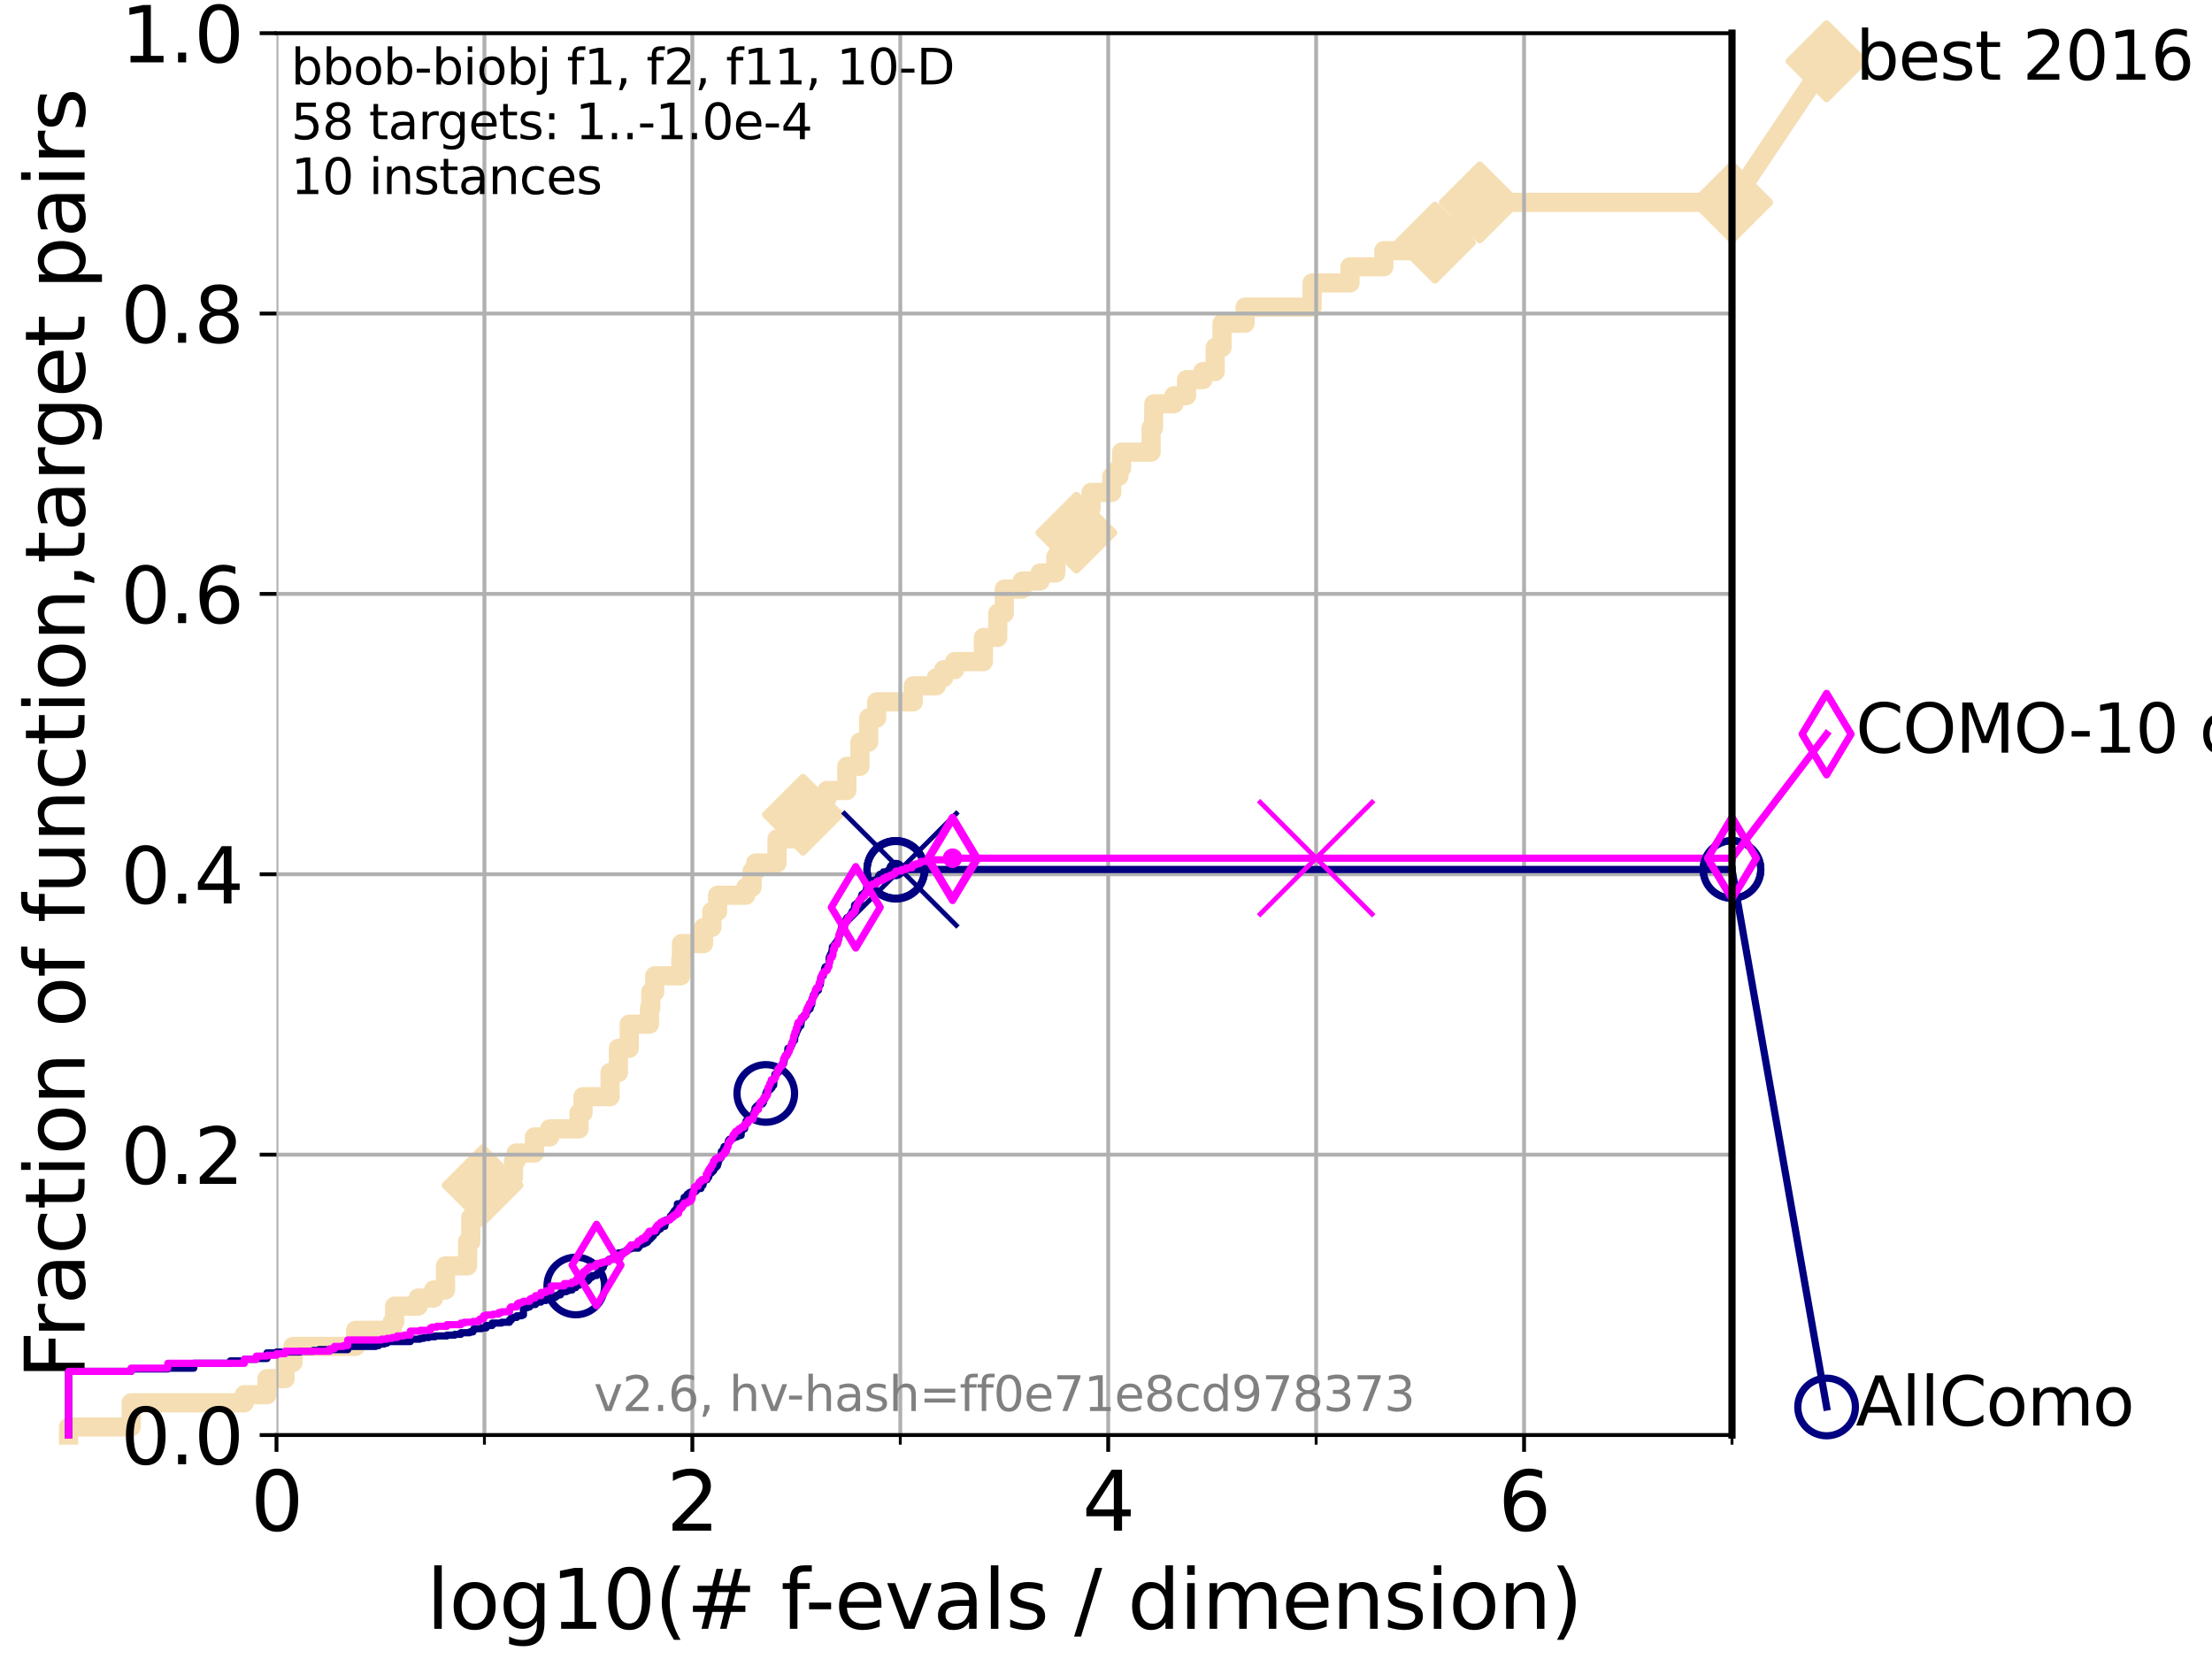 <?xml version="1.0" encoding="utf-8" standalone="no"?>
<!DOCTYPE svg PUBLIC "-//W3C//DTD SVG 1.1//EN"
  "http://www.w3.org/Graphics/SVG/1.1/DTD/svg11.dtd">
<svg xmlns:xlink="http://www.w3.org/1999/xlink" width="460.8pt" height="345.6pt" viewBox="0 0 460.8 345.6" xmlns="http://www.w3.org/2000/svg" version="1.1">
 <defs>
  <style type="text/css">*{stroke-linejoin: round; stroke-linecap: butt}</style>
 </defs>
 <g id="figure_1">
  <g id="patch_1">
   <path d="M 0 345.6 
L 460.8 345.6 
L 460.8 0 
L 0 0 
z
" style="fill: #ffffff"/>
  </g>
  <g id="axes_1">
   <g id="patch_2">
    <path d="M 57.6 298.944 
L 360.806 298.944 
L 360.806 6.912 
L 57.6 6.912 
z
" style="fill: #ffffff"/>
   </g>
   <g id="line2d_1">
    <path d="M 14.285 298.944 
L 14.285 297.266 
L 27.324 297.266 
L 27.324 292.231 
L 50.89 292.231 
L 50.89 290.552 
L 55.618 290.552 
L 55.618 287.196 
L 59.393 287.196 
L 59.393 283.839 
L 61.03 283.839 
L 61.03 280.482 
L 74.069 280.482 
L 74.069 277.126 
L 81.696 277.126 
L 81.696 275.447 
L 82.212 275.447 
L 82.212 272.09 
L 87.108 272.09 
L 87.108 270.412 
L 90.341 270.412 
L 90.341 268.734 
L 92.812 268.734 
L 92.812 263.699 
L 97.41 263.699 
L 97.41 258.664 
L 98.078 258.664 
L 98.078 253.629 
L 99.55 253.629 
L 99.55 250.272 
L 100.535 250.272 
L 100.535 246.915 
L 105.263 246.915 
L 105.263 245.237 
L 106.974 245.237 
L 106.974 241.88 
L 107.512 241.88 
L 107.512 240.202 
L 111.335 240.202 
L 111.335 236.845 
L 114.51 236.845 
L 114.51 235.167 
L 120.617 235.167 
L 120.617 231.81 
L 121.456 231.81 
L 121.456 228.454 
L 127.087 228.454 
L 127.087 223.418 
L 128.829 223.418 
L 128.829 218.383 
L 131.078 218.383 
L 131.078 213.348 
L 135.298 213.348 
L 135.298 209.992 
L 135.569 209.992 
L 135.569 206.635 
L 136.385 206.635 
L 136.385 203.278 
L 141.826 203.278 
L 141.826 199.922 
L 141.953 199.922 
L 141.953 196.565 
L 146.563 196.565 
L 146.563 193.208 
L 148.292 193.208 
L 148.292 189.852 
L 149.496 189.852 
L 149.496 186.495 
L 155.371 186.495 
L 155.371 184.817 
L 156.687 184.817 
L 156.687 181.46 
L 157.419 181.46 
L 157.419 179.782 
L 161.869 179.782 
L 161.869 174.746 
L 164.966 174.746 
L 164.966 169.711 
L 167.279 169.711 
L 167.279 168.033 
L 169.624 168.033 
L 169.624 166.355 
L 172.263 166.355 
L 172.263 164.676 
L 176.415 164.676 
L 176.415 159.641 
L 179.141 159.641 
L 179.141 154.606 
L 180.959 154.606 
L 180.959 149.571 
L 182.629 149.571 
L 182.629 146.215 
L 190.251 146.215 
L 190.251 142.858 
L 195.054 142.858 
L 195.054 141.18 
L 196.588 141.18 
L 196.588 139.501 
L 198.867 139.501 
L 198.867 137.823 
L 204.864 137.823 
L 204.864 132.788 
L 207.85 132.788 
L 207.85 127.753 
L 209.214 127.753 
L 209.214 122.718 
L 212.938 122.718 
L 212.938 121.039 
L 216.656 121.039 
L 216.656 119.361 
L 219.956 119.361 
L 219.956 116.004 
L 220.59 116.004 
L 220.59 110.969 
L 224.232 110.969 
L 224.232 105.934 
L 227.288 105.934 
L 227.288 102.578 
L 231.61 102.578 
L 231.61 99.221 
L 233.091 99.221 
L 233.091 97.543 
L 233.635 97.543 
L 233.635 94.186 
L 239.797 94.186 
L 239.797 89.151 
L 240.3 89.151 
L 240.363 84.116 
L 244.552 84.116 
L 244.552 82.438 
L 247.178 82.438 
L 247.178 79.081 
L 250.584 79.081 
L 250.584 77.402 
L 253.153 77.402 
L 253.153 72.367 
L 254.576 72.367 
L 254.576 67.332 
L 259.38 67.332 
L 259.38 63.976 
L 273.338 63.976 
L 273.338 58.941 
L 281.232 58.941 
L 281.232 55.584 
L 288.275 55.584 
L 288.275 52.227 
L 295.989 52.227 
L 295.989 50.549 
L 298.926 50.549 
L 298.926 47.192 
L 308.267 47.192 
L 308.267 42.157 
L 360.806 42.157 
L 360.806 42.157 
" style="fill: none; stroke: #f5deb3; stroke-width: 4; stroke-linecap: square"/>
   </g>
   <g id="line2d_2">
    <defs>
     <path id="ma6b65bb31e" d="M -0 7.778 
L 7.778 0 
L 0 -7.778 
L -7.778 -0 
z
" style="stroke: #f5deb3; stroke-width: 1.5; stroke-linejoin: miter"/>
    </defs>
    <g>
     <use xlink:href="#ma6b65bb31e" x="100.535" y="246.915" style="fill: #f5deb3; stroke: #f5deb3; stroke-width: 1.5; stroke-linejoin: miter"/>
     <use xlink:href="#ma6b65bb31e" x="167.279" y="169.711" style="fill: #f5deb3; stroke: #f5deb3; stroke-width: 1.5; stroke-linejoin: miter"/>
     <use xlink:href="#ma6b65bb31e" x="224.232" y="110.969" style="fill: #f5deb3; stroke: #f5deb3; stroke-width: 1.5; stroke-linejoin: miter"/>
     <use xlink:href="#ma6b65bb31e" x="298.926" y="50.549" style="fill: #f5deb3; stroke: #f5deb3; stroke-width: 1.5; stroke-linejoin: miter"/>
     <use xlink:href="#ma6b65bb31e" x="308.267" y="42.157" style="fill: #f5deb3; stroke: #f5deb3; stroke-width: 1.5; stroke-linejoin: miter"/>
     <use xlink:href="#ma6b65bb31e" x="360.806" y="42.157" style="fill: #f5deb3; stroke: #f5deb3; stroke-width: 1.5; stroke-linejoin: miter"/>
    </g>
   </g>
   <g id="line2d_3">
    <path style="fill: none; stroke: #f5deb3; stroke-width: 4; stroke-linecap: square"/>
    <g/>
   </g>
   <g id="line2d_4">
    <path d="M 360.806 42.157 
L 380.515 12.753 
" style="fill: none; stroke: #f5deb3; stroke-width: 4; stroke-linecap: square"/>
    <g>
     <use xlink:href="#ma6b65bb31e" x="360.806" y="42.157" style="fill: #f5deb3; stroke: #f5deb3; stroke-width: 1.5; stroke-linejoin: miter"/>
     <use xlink:href="#ma6b65bb31e" x="380.515" y="12.753" style="fill: #f5deb3; stroke: #f5deb3; stroke-width: 1.5; stroke-linejoin: miter"/>
    </g>
   </g>
   <g id="matplotlib.axis_1">
    <g id="xtick_1">
     <g id="line2d_5">
      <path d="M 57.6 298.944 
L 57.6 6.912 
" clip-path="url(#p7110fb3487)" style="fill: none; stroke: #b0b0b0; stroke-width: 0.8; stroke-linecap: square"/>
     </g>
     <g id="line2d_6">
      <defs>
       <path id="m1d52ea2e2d" d="M 0 0 
L 0 3.5 
" style="stroke: #000000; stroke-width: 0.8"/>
      </defs>
      <g>
       <use xlink:href="#m1d52ea2e2d" x="57.6" y="298.944" style="stroke: #000000; stroke-width: 0.8"/>
      </g>
     </g>
     <g id="text_1">
      <!-- 0 -->
      <g transform="translate(52.192 318.861) scale(0.17 -0.17)">
       <defs>
        <path id="DejaVuSans-30" d="M 2034 4250 
Q 1547 4250 1301 3770 
Q 1056 3291 1056 2328 
Q 1056 1369 1301 889 
Q 1547 409 2034 409 
Q 2525 409 2770 889 
Q 3016 1369 3016 2328 
Q 3016 3291 2770 3770 
Q 2525 4250 2034 4250 
z
M 2034 4750 
Q 2819 4750 3233 4129 
Q 3647 3509 3647 2328 
Q 3647 1150 3233 529 
Q 2819 -91 2034 -91 
Q 1250 -91 836 529 
Q 422 1150 422 2328 
Q 422 3509 836 4129 
Q 1250 4750 2034 4750 
z
" transform="scale(0.016)"/>
       </defs>
       <use xlink:href="#DejaVuSans-30"/>
      </g>
     </g>
    </g>
    <g id="xtick_2">
     <g id="line2d_7">
      <path d="M 144.23 298.944 
L 144.23 6.912 
" clip-path="url(#p7110fb3487)" style="fill: none; stroke: #b0b0b0; stroke-width: 0.8; stroke-linecap: square"/>
     </g>
     <g id="line2d_8">
      <g>
       <use xlink:href="#m1d52ea2e2d" x="144.23" y="298.944" style="stroke: #000000; stroke-width: 0.8"/>
      </g>
     </g>
     <g id="text_2">
      <!-- 2 -->
      <g transform="translate(138.822 318.861) scale(0.17 -0.17)">
       <defs>
        <path id="DejaVuSans-32" d="M 1228 531 
L 3431 531 
L 3431 0 
L 469 0 
L 469 531 
Q 828 903 1448 1529 
Q 2069 2156 2228 2338 
Q 2531 2678 2651 2914 
Q 2772 3150 2772 3378 
Q 2772 3750 2511 3984 
Q 2250 4219 1831 4219 
Q 1534 4219 1204 4116 
Q 875 4013 500 3803 
L 500 4441 
Q 881 4594 1212 4672 
Q 1544 4750 1819 4750 
Q 2544 4750 2975 4387 
Q 3406 4025 3406 3419 
Q 3406 3131 3298 2873 
Q 3191 2616 2906 2266 
Q 2828 2175 2409 1742 
Q 1991 1309 1228 531 
z
" transform="scale(0.016)"/>
       </defs>
       <use xlink:href="#DejaVuSans-32"/>
      </g>
     </g>
    </g>
    <g id="xtick_3">
     <g id="line2d_9">
      <path d="M 230.861 298.944 
L 230.861 6.912 
" clip-path="url(#p7110fb3487)" style="fill: none; stroke: #b0b0b0; stroke-width: 0.8; stroke-linecap: square"/>
     </g>
     <g id="line2d_10">
      <g>
       <use xlink:href="#m1d52ea2e2d" x="230.861" y="298.944" style="stroke: #000000; stroke-width: 0.8"/>
      </g>
     </g>
     <g id="text_3">
      <!-- 4 -->
      <g transform="translate(225.453 318.861) scale(0.17 -0.17)">
       <defs>
        <path id="DejaVuSans-34" d="M 2419 4116 
L 825 1625 
L 2419 1625 
L 2419 4116 
z
M 2253 4666 
L 3047 4666 
L 3047 1625 
L 3713 1625 
L 3713 1100 
L 3047 1100 
L 3047 0 
L 2419 0 
L 2419 1100 
L 313 1100 
L 313 1709 
L 2253 4666 
z
" transform="scale(0.016)"/>
       </defs>
       <use xlink:href="#DejaVuSans-34"/>
      </g>
     </g>
    </g>
    <g id="xtick_4">
     <g id="line2d_11">
      <path d="M 317.491 298.944 
L 317.491 6.912 
" clip-path="url(#p7110fb3487)" style="fill: none; stroke: #b0b0b0; stroke-width: 0.8; stroke-linecap: square"/>
     </g>
     <g id="line2d_12">
      <g>
       <use xlink:href="#m1d52ea2e2d" x="317.491" y="298.944" style="stroke: #000000; stroke-width: 0.8"/>
      </g>
     </g>
     <g id="text_4">
      <!-- 6 -->
      <g transform="translate(312.083 318.861) scale(0.17 -0.17)">
       <defs>
        <path id="DejaVuSans-36" d="M 2113 2584 
Q 1688 2584 1439 2293 
Q 1191 2003 1191 1497 
Q 1191 994 1439 701 
Q 1688 409 2113 409 
Q 2538 409 2786 701 
Q 3034 994 3034 1497 
Q 3034 2003 2786 2293 
Q 2538 2584 2113 2584 
z
M 3366 4563 
L 3366 3988 
Q 3128 4100 2886 4159 
Q 2644 4219 2406 4219 
Q 1781 4219 1451 3797 
Q 1122 3375 1075 2522 
Q 1259 2794 1537 2939 
Q 1816 3084 2150 3084 
Q 2853 3084 3261 2657 
Q 3669 2231 3669 1497 
Q 3669 778 3244 343 
Q 2819 -91 2113 -91 
Q 1303 -91 875 529 
Q 447 1150 447 2328 
Q 447 3434 972 4092 
Q 1497 4750 2381 4750 
Q 2619 4750 2861 4703 
Q 3103 4656 3366 4563 
z
" transform="scale(0.016)"/>
       </defs>
       <use xlink:href="#DejaVuSans-36"/>
      </g>
     </g>
    </g>
    <g id="xtick_5">
     <g id="line2d_13">
      <path d="M 100.915 298.944 
L 100.915 6.912 
" clip-path="url(#p7110fb3487)" style="fill: none; stroke: #b0b0b0; stroke-width: 0.8; stroke-linecap: square"/>
     </g>
     <g id="line2d_14">
      <defs>
       <path id="m2e0b0c9622" d="M 0 0 
L 0 2 
" style="stroke: #000000; stroke-width: 0.6"/>
      </defs>
      <g>
       <use xlink:href="#m2e0b0c9622" x="100.915" y="298.944" style="stroke: #000000; stroke-width: 0.6"/>
      </g>
     </g>
    </g>
    <g id="xtick_6">
     <g id="line2d_15">
      <path d="M 187.546 298.944 
L 187.546 6.912 
" clip-path="url(#p7110fb3487)" style="fill: none; stroke: #b0b0b0; stroke-width: 0.8; stroke-linecap: square"/>
     </g>
     <g id="line2d_16">
      <g>
       <use xlink:href="#m2e0b0c9622" x="187.546" y="298.944" style="stroke: #000000; stroke-width: 0.6"/>
      </g>
     </g>
    </g>
    <g id="xtick_7">
     <g id="line2d_17">
      <path d="M 274.176 298.944 
L 274.176 6.912 
" clip-path="url(#p7110fb3487)" style="fill: none; stroke: #b0b0b0; stroke-width: 0.8; stroke-linecap: square"/>
     </g>
     <g id="line2d_18">
      <g>
       <use xlink:href="#m2e0b0c9622" x="274.176" y="298.944" style="stroke: #000000; stroke-width: 0.6"/>
      </g>
     </g>
    </g>
    <g id="xtick_8">
     <g id="line2d_19">
      <path d="M 360.806 298.944 
L 360.806 6.912 
" clip-path="url(#p7110fb3487)" style="fill: none; stroke: #b0b0b0; stroke-width: 0.8; stroke-linecap: square"/>
     </g>
     <g id="line2d_20">
      <g>
       <use xlink:href="#m2e0b0c9622" x="360.806" y="298.944" style="stroke: #000000; stroke-width: 0.6"/>
      </g>
     </g>
    </g>
    <g id="text_5">
     <!-- log10(# f-evals / dimension) -->
     <g transform="translate(88.823 339.314) scale(0.17 -0.17)">
      <defs>
       <path id="DejaVuSans-6c" d="M 603 4863 
L 1178 4863 
L 1178 0 
L 603 0 
L 603 4863 
z
" transform="scale(0.016)"/>
       <path id="DejaVuSans-6f" d="M 1959 3097 
Q 1497 3097 1228 2736 
Q 959 2375 959 1747 
Q 959 1119 1226 758 
Q 1494 397 1959 397 
Q 2419 397 2687 759 
Q 2956 1122 2956 1747 
Q 2956 2369 2687 2733 
Q 2419 3097 1959 3097 
z
M 1959 3584 
Q 2709 3584 3137 3096 
Q 3566 2609 3566 1747 
Q 3566 888 3137 398 
Q 2709 -91 1959 -91 
Q 1206 -91 779 398 
Q 353 888 353 1747 
Q 353 2609 779 3096 
Q 1206 3584 1959 3584 
z
" transform="scale(0.016)"/>
       <path id="DejaVuSans-67" d="M 2906 1791 
Q 2906 2416 2648 2759 
Q 2391 3103 1925 3103 
Q 1463 3103 1205 2759 
Q 947 2416 947 1791 
Q 947 1169 1205 825 
Q 1463 481 1925 481 
Q 2391 481 2648 825 
Q 2906 1169 2906 1791 
z
M 3481 434 
Q 3481 -459 3084 -895 
Q 2688 -1331 1869 -1331 
Q 1566 -1331 1297 -1286 
Q 1028 -1241 775 -1147 
L 775 -588 
Q 1028 -725 1275 -790 
Q 1522 -856 1778 -856 
Q 2344 -856 2625 -561 
Q 2906 -266 2906 331 
L 2906 616 
Q 2728 306 2450 153 
Q 2172 0 1784 0 
Q 1141 0 747 490 
Q 353 981 353 1791 
Q 353 2603 747 3093 
Q 1141 3584 1784 3584 
Q 2172 3584 2450 3431 
Q 2728 3278 2906 2969 
L 2906 3500 
L 3481 3500 
L 3481 434 
z
" transform="scale(0.016)"/>
       <path id="DejaVuSans-31" d="M 794 531 
L 1825 531 
L 1825 4091 
L 703 3866 
L 703 4441 
L 1819 4666 
L 2450 4666 
L 2450 531 
L 3481 531 
L 3481 0 
L 794 0 
L 794 531 
z
" transform="scale(0.016)"/>
       <path id="DejaVuSans-28" d="M 1984 4856 
Q 1566 4138 1362 3434 
Q 1159 2731 1159 2009 
Q 1159 1288 1364 580 
Q 1569 -128 1984 -844 
L 1484 -844 
Q 1016 -109 783 600 
Q 550 1309 550 2009 
Q 550 2706 781 3412 
Q 1013 4119 1484 4856 
L 1984 4856 
z
" transform="scale(0.016)"/>
       <path id="DejaVuSans-23" d="M 3272 2816 
L 2363 2816 
L 2100 1772 
L 3016 1772 
L 3272 2816 
z
M 2803 4594 
L 2478 3297 
L 3391 3297 
L 3719 4594 
L 4219 4594 
L 3897 3297 
L 4872 3297 
L 4872 2816 
L 3775 2816 
L 3519 1772 
L 4513 1772 
L 4513 1294 
L 3397 1294 
L 3072 0 
L 2572 0 
L 2894 1294 
L 1978 1294 
L 1656 0 
L 1153 0 
L 1478 1294 
L 494 1294 
L 494 1772 
L 1594 1772 
L 1856 2816 
L 850 2816 
L 850 3297 
L 1978 3297 
L 2297 4594 
L 2803 4594 
z
" transform="scale(0.016)"/>
       <path id="DejaVuSans-20" transform="scale(0.016)"/>
       <path id="DejaVuSans-66" d="M 2375 4863 
L 2375 4384 
L 1825 4384 
Q 1516 4384 1395 4259 
Q 1275 4134 1275 3809 
L 1275 3500 
L 2222 3500 
L 2222 3053 
L 1275 3053 
L 1275 0 
L 697 0 
L 697 3053 
L 147 3053 
L 147 3500 
L 697 3500 
L 697 3744 
Q 697 4328 969 4595 
Q 1241 4863 1831 4863 
L 2375 4863 
z
" transform="scale(0.016)"/>
       <path id="DejaVuSans-2d" d="M 313 2009 
L 1997 2009 
L 1997 1497 
L 313 1497 
L 313 2009 
z
" transform="scale(0.016)"/>
       <path id="DejaVuSans-65" d="M 3597 1894 
L 3597 1613 
L 953 1613 
Q 991 1019 1311 708 
Q 1631 397 2203 397 
Q 2534 397 2845 478 
Q 3156 559 3463 722 
L 3463 178 
Q 3153 47 2828 -22 
Q 2503 -91 2169 -91 
Q 1331 -91 842 396 
Q 353 884 353 1716 
Q 353 2575 817 3079 
Q 1281 3584 2069 3584 
Q 2775 3584 3186 3129 
Q 3597 2675 3597 1894 
z
M 3022 2063 
Q 3016 2534 2758 2815 
Q 2500 3097 2075 3097 
Q 1594 3097 1305 2825 
Q 1016 2553 972 2059 
L 3022 2063 
z
" transform="scale(0.016)"/>
       <path id="DejaVuSans-76" d="M 191 3500 
L 800 3500 
L 1894 563 
L 2988 3500 
L 3597 3500 
L 2284 0 
L 1503 0 
L 191 3500 
z
" transform="scale(0.016)"/>
       <path id="DejaVuSans-61" d="M 2194 1759 
Q 1497 1759 1228 1600 
Q 959 1441 959 1056 
Q 959 750 1161 570 
Q 1363 391 1709 391 
Q 2188 391 2477 730 
Q 2766 1069 2766 1631 
L 2766 1759 
L 2194 1759 
z
M 3341 1997 
L 3341 0 
L 2766 0 
L 2766 531 
Q 2569 213 2275 61 
Q 1981 -91 1556 -91 
Q 1019 -91 701 211 
Q 384 513 384 1019 
Q 384 1609 779 1909 
Q 1175 2209 1959 2209 
L 2766 2209 
L 2766 2266 
Q 2766 2663 2505 2880 
Q 2244 3097 1772 3097 
Q 1472 3097 1187 3025 
Q 903 2953 641 2809 
L 641 3341 
Q 956 3463 1253 3523 
Q 1550 3584 1831 3584 
Q 2591 3584 2966 3190 
Q 3341 2797 3341 1997 
z
" transform="scale(0.016)"/>
       <path id="DejaVuSans-73" d="M 2834 3397 
L 2834 2853 
Q 2591 2978 2328 3040 
Q 2066 3103 1784 3103 
Q 1356 3103 1142 2972 
Q 928 2841 928 2578 
Q 928 2378 1081 2264 
Q 1234 2150 1697 2047 
L 1894 2003 
Q 2506 1872 2764 1633 
Q 3022 1394 3022 966 
Q 3022 478 2636 193 
Q 2250 -91 1575 -91 
Q 1294 -91 989 -36 
Q 684 19 347 128 
L 347 722 
Q 666 556 975 473 
Q 1284 391 1588 391 
Q 1994 391 2212 530 
Q 2431 669 2431 922 
Q 2431 1156 2273 1281 
Q 2116 1406 1581 1522 
L 1381 1569 
Q 847 1681 609 1914 
Q 372 2147 372 2553 
Q 372 3047 722 3315 
Q 1072 3584 1716 3584 
Q 2034 3584 2315 3537 
Q 2597 3491 2834 3397 
z
" transform="scale(0.016)"/>
       <path id="DejaVuSans-2f" d="M 1625 4666 
L 2156 4666 
L 531 -594 
L 0 -594 
L 1625 4666 
z
" transform="scale(0.016)"/>
       <path id="DejaVuSans-64" d="M 2906 2969 
L 2906 4863 
L 3481 4863 
L 3481 0 
L 2906 0 
L 2906 525 
Q 2725 213 2448 61 
Q 2172 -91 1784 -91 
Q 1150 -91 751 415 
Q 353 922 353 1747 
Q 353 2572 751 3078 
Q 1150 3584 1784 3584 
Q 2172 3584 2448 3432 
Q 2725 3281 2906 2969 
z
M 947 1747 
Q 947 1113 1208 752 
Q 1469 391 1925 391 
Q 2381 391 2643 752 
Q 2906 1113 2906 1747 
Q 2906 2381 2643 2742 
Q 2381 3103 1925 3103 
Q 1469 3103 1208 2742 
Q 947 2381 947 1747 
z
" transform="scale(0.016)"/>
       <path id="DejaVuSans-69" d="M 603 3500 
L 1178 3500 
L 1178 0 
L 603 0 
L 603 3500 
z
M 603 4863 
L 1178 4863 
L 1178 4134 
L 603 4134 
L 603 4863 
z
" transform="scale(0.016)"/>
       <path id="DejaVuSans-6d" d="M 3328 2828 
Q 3544 3216 3844 3400 
Q 4144 3584 4550 3584 
Q 5097 3584 5394 3201 
Q 5691 2819 5691 2113 
L 5691 0 
L 5113 0 
L 5113 2094 
Q 5113 2597 4934 2840 
Q 4756 3084 4391 3084 
Q 3944 3084 3684 2787 
Q 3425 2491 3425 1978 
L 3425 0 
L 2847 0 
L 2847 2094 
Q 2847 2600 2669 2842 
Q 2491 3084 2119 3084 
Q 1678 3084 1418 2786 
Q 1159 2488 1159 1978 
L 1159 0 
L 581 0 
L 581 3500 
L 1159 3500 
L 1159 2956 
Q 1356 3278 1631 3431 
Q 1906 3584 2284 3584 
Q 2666 3584 2933 3390 
Q 3200 3197 3328 2828 
z
" transform="scale(0.016)"/>
       <path id="DejaVuSans-6e" d="M 3513 2113 
L 3513 0 
L 2938 0 
L 2938 2094 
Q 2938 2591 2744 2837 
Q 2550 3084 2163 3084 
Q 1697 3084 1428 2787 
Q 1159 2491 1159 1978 
L 1159 0 
L 581 0 
L 581 3500 
L 1159 3500 
L 1159 2956 
Q 1366 3272 1645 3428 
Q 1925 3584 2291 3584 
Q 2894 3584 3203 3211 
Q 3513 2838 3513 2113 
z
" transform="scale(0.016)"/>
       <path id="DejaVuSans-29" d="M 513 4856 
L 1013 4856 
Q 1481 4119 1714 3412 
Q 1947 2706 1947 2009 
Q 1947 1309 1714 600 
Q 1481 -109 1013 -844 
L 513 -844 
Q 928 -128 1133 580 
Q 1338 1288 1338 2009 
Q 1338 2731 1133 3434 
Q 928 4138 513 4856 
z
" transform="scale(0.016)"/>
      </defs>
      <use xlink:href="#DejaVuSans-6c"/>
      <use xlink:href="#DejaVuSans-6f" x="27.783"/>
      <use xlink:href="#DejaVuSans-67" x="88.965"/>
      <use xlink:href="#DejaVuSans-31" x="152.441"/>
      <use xlink:href="#DejaVuSans-30" x="216.064"/>
      <use xlink:href="#DejaVuSans-28" x="279.688"/>
      <use xlink:href="#DejaVuSans-23" x="318.701"/>
      <use xlink:href="#DejaVuSans-20" x="402.49"/>
      <use xlink:href="#DejaVuSans-66" x="434.277"/>
      <use xlink:href="#DejaVuSans-2d" x="463.982"/>
      <use xlink:href="#DejaVuSans-65" x="500.066"/>
      <use xlink:href="#DejaVuSans-76" x="561.59"/>
      <use xlink:href="#DejaVuSans-61" x="620.77"/>
      <use xlink:href="#DejaVuSans-6c" x="682.049"/>
      <use xlink:href="#DejaVuSans-73" x="709.832"/>
      <use xlink:href="#DejaVuSans-20" x="761.932"/>
      <use xlink:href="#DejaVuSans-2f" x="793.719"/>
      <use xlink:href="#DejaVuSans-20" x="827.41"/>
      <use xlink:href="#DejaVuSans-64" x="859.197"/>
      <use xlink:href="#DejaVuSans-69" x="922.674"/>
      <use xlink:href="#DejaVuSans-6d" x="950.457"/>
      <use xlink:href="#DejaVuSans-65" x="1047.869"/>
      <use xlink:href="#DejaVuSans-6e" x="1109.393"/>
      <use xlink:href="#DejaVuSans-73" x="1172.771"/>
      <use xlink:href="#DejaVuSans-69" x="1224.871"/>
      <use xlink:href="#DejaVuSans-6f" x="1252.654"/>
      <use xlink:href="#DejaVuSans-6e" x="1313.836"/>
      <use xlink:href="#DejaVuSans-29" x="1377.215"/>
     </g>
    </g>
   </g>
   <g id="matplotlib.axis_2">
    <g id="ytick_1">
     <g id="line2d_21">
      <path d="M 57.6 298.944 
L 360.806 298.944 
" clip-path="url(#p7110fb3487)" style="fill: none; stroke: #b0b0b0; stroke-width: 0.8; stroke-linecap: square"/>
     </g>
     <g id="line2d_22">
      <defs>
       <path id="mcbac7ec6f0" d="M 0 0 
L -3.5 0 
" style="stroke: #000000; stroke-width: 0.8"/>
      </defs>
      <g>
       <use xlink:href="#mcbac7ec6f0" x="57.6" y="298.944" style="stroke: #000000; stroke-width: 0.8"/>
      </g>
     </g>
     <g id="text_6">
      <!-- 0.0 -->
      <g transform="translate(25.155 305.023) scale(0.16 -0.16)">
       <defs>
        <path id="DejaVuSans-2e" d="M 684 794 
L 1344 794 
L 1344 0 
L 684 0 
L 684 794 
z
" transform="scale(0.016)"/>
       </defs>
       <use xlink:href="#DejaVuSans-30"/>
       <use xlink:href="#DejaVuSans-2e" x="63.623"/>
       <use xlink:href="#DejaVuSans-30" x="95.41"/>
      </g>
     </g>
    </g>
    <g id="ytick_2">
     <g id="line2d_23">
      <path d="M 57.6 240.538 
L 360.806 240.538 
" clip-path="url(#p7110fb3487)" style="fill: none; stroke: #b0b0b0; stroke-width: 0.8; stroke-linecap: square"/>
     </g>
     <g id="line2d_24">
      <g>
       <use xlink:href="#mcbac7ec6f0" x="57.6" y="240.538" style="stroke: #000000; stroke-width: 0.8"/>
      </g>
     </g>
     <g id="text_7">
      <!-- 0.2 -->
      <g transform="translate(25.155 246.616) scale(0.16 -0.16)">
       <use xlink:href="#DejaVuSans-30"/>
       <use xlink:href="#DejaVuSans-2e" x="63.623"/>
       <use xlink:href="#DejaVuSans-32" x="95.41"/>
      </g>
     </g>
    </g>
    <g id="ytick_3">
     <g id="line2d_25">
      <path d="M 57.6 182.131 
L 360.806 182.131 
" clip-path="url(#p7110fb3487)" style="fill: none; stroke: #b0b0b0; stroke-width: 0.8; stroke-linecap: square"/>
     </g>
     <g id="line2d_26">
      <g>
       <use xlink:href="#mcbac7ec6f0" x="57.6" y="182.131" style="stroke: #000000; stroke-width: 0.8"/>
      </g>
     </g>
     <g id="text_8">
      <!-- 0.4 -->
      <g transform="translate(25.155 188.21) scale(0.16 -0.16)">
       <use xlink:href="#DejaVuSans-30"/>
       <use xlink:href="#DejaVuSans-2e" x="63.623"/>
       <use xlink:href="#DejaVuSans-34" x="95.41"/>
      </g>
     </g>
    </g>
    <g id="ytick_4">
     <g id="line2d_27">
      <path d="M 57.6 123.725 
L 360.806 123.725 
" clip-path="url(#p7110fb3487)" style="fill: none; stroke: #b0b0b0; stroke-width: 0.8; stroke-linecap: square"/>
     </g>
     <g id="line2d_28">
      <g>
       <use xlink:href="#mcbac7ec6f0" x="57.6" y="123.725" style="stroke: #000000; stroke-width: 0.8"/>
      </g>
     </g>
     <g id="text_9">
      <!-- 0.6 -->
      <g transform="translate(25.155 129.804) scale(0.16 -0.16)">
       <use xlink:href="#DejaVuSans-30"/>
       <use xlink:href="#DejaVuSans-2e" x="63.623"/>
       <use xlink:href="#DejaVuSans-36" x="95.41"/>
      </g>
     </g>
    </g>
    <g id="ytick_5">
     <g id="line2d_29">
      <path d="M 57.6 65.318 
L 360.806 65.318 
" clip-path="url(#p7110fb3487)" style="fill: none; stroke: #b0b0b0; stroke-width: 0.8; stroke-linecap: square"/>
     </g>
     <g id="line2d_30">
      <g>
       <use xlink:href="#mcbac7ec6f0" x="57.6" y="65.318" style="stroke: #000000; stroke-width: 0.8"/>
      </g>
     </g>
     <g id="text_10">
      <!-- 0.8 -->
      <g transform="translate(25.155 71.397) scale(0.16 -0.16)">
       <defs>
        <path id="DejaVuSans-38" d="M 2034 2216 
Q 1584 2216 1326 1975 
Q 1069 1734 1069 1313 
Q 1069 891 1326 650 
Q 1584 409 2034 409 
Q 2484 409 2743 651 
Q 3003 894 3003 1313 
Q 3003 1734 2745 1975 
Q 2488 2216 2034 2216 
z
M 1403 2484 
Q 997 2584 770 2862 
Q 544 3141 544 3541 
Q 544 4100 942 4425 
Q 1341 4750 2034 4750 
Q 2731 4750 3128 4425 
Q 3525 4100 3525 3541 
Q 3525 3141 3298 2862 
Q 3072 2584 2669 2484 
Q 3125 2378 3379 2068 
Q 3634 1759 3634 1313 
Q 3634 634 3220 271 
Q 2806 -91 2034 -91 
Q 1263 -91 848 271 
Q 434 634 434 1313 
Q 434 1759 690 2068 
Q 947 2378 1403 2484 
z
M 1172 3481 
Q 1172 3119 1398 2916 
Q 1625 2713 2034 2713 
Q 2441 2713 2670 2916 
Q 2900 3119 2900 3481 
Q 2900 3844 2670 4047 
Q 2441 4250 2034 4250 
Q 1625 4250 1398 4047 
Q 1172 3844 1172 3481 
z
" transform="scale(0.016)"/>
       </defs>
       <use xlink:href="#DejaVuSans-30"/>
       <use xlink:href="#DejaVuSans-2e" x="63.623"/>
       <use xlink:href="#DejaVuSans-38" x="95.41"/>
      </g>
     </g>
    </g>
    <g id="ytick_6">
     <g id="line2d_31">
      <path d="M 57.6 6.912 
L 360.806 6.912 
" clip-path="url(#p7110fb3487)" style="fill: none; stroke: #b0b0b0; stroke-width: 0.8; stroke-linecap: square"/>
     </g>
     <g id="line2d_32">
      <g>
       <use xlink:href="#mcbac7ec6f0" x="57.6" y="6.912" style="stroke: #000000; stroke-width: 0.8"/>
      </g>
     </g>
     <g id="text_11">
      <!-- 1.0 -->
      <g transform="translate(25.155 12.991) scale(0.16 -0.16)">
       <use xlink:href="#DejaVuSans-31"/>
       <use xlink:href="#DejaVuSans-2e" x="63.623"/>
       <use xlink:href="#DejaVuSans-30" x="95.41"/>
      </g>
     </g>
    </g>
    <g id="text_12">
     <!-- Fraction of function,target pairs -->
     <g transform="translate(17.62 287.313) rotate(-90) scale(0.17 -0.17)">
      <defs>
       <path id="DejaVuSans-46" d="M 628 4666 
L 3309 4666 
L 3309 4134 
L 1259 4134 
L 1259 2759 
L 3109 2759 
L 3109 2228 
L 1259 2228 
L 1259 0 
L 628 0 
L 628 4666 
z
" transform="scale(0.016)"/>
       <path id="DejaVuSans-72" d="M 2631 2963 
Q 2534 3019 2420 3045 
Q 2306 3072 2169 3072 
Q 1681 3072 1420 2755 
Q 1159 2438 1159 1844 
L 1159 0 
L 581 0 
L 581 3500 
L 1159 3500 
L 1159 2956 
Q 1341 3275 1631 3429 
Q 1922 3584 2338 3584 
Q 2397 3584 2469 3576 
Q 2541 3569 2628 3553 
L 2631 2963 
z
" transform="scale(0.016)"/>
       <path id="DejaVuSans-63" d="M 3122 3366 
L 3122 2828 
Q 2878 2963 2633 3030 
Q 2388 3097 2138 3097 
Q 1578 3097 1268 2742 
Q 959 2388 959 1747 
Q 959 1106 1268 751 
Q 1578 397 2138 397 
Q 2388 397 2633 464 
Q 2878 531 3122 666 
L 3122 134 
Q 2881 22 2623 -34 
Q 2366 -91 2075 -91 
Q 1284 -91 818 406 
Q 353 903 353 1747 
Q 353 2603 823 3093 
Q 1294 3584 2113 3584 
Q 2378 3584 2631 3529 
Q 2884 3475 3122 3366 
z
" transform="scale(0.016)"/>
       <path id="DejaVuSans-74" d="M 1172 4494 
L 1172 3500 
L 2356 3500 
L 2356 3053 
L 1172 3053 
L 1172 1153 
Q 1172 725 1289 603 
Q 1406 481 1766 481 
L 2356 481 
L 2356 0 
L 1766 0 
Q 1100 0 847 248 
Q 594 497 594 1153 
L 594 3053 
L 172 3053 
L 172 3500 
L 594 3500 
L 594 4494 
L 1172 4494 
z
" transform="scale(0.016)"/>
       <path id="DejaVuSans-75" d="M 544 1381 
L 544 3500 
L 1119 3500 
L 1119 1403 
Q 1119 906 1312 657 
Q 1506 409 1894 409 
Q 2359 409 2629 706 
Q 2900 1003 2900 1516 
L 2900 3500 
L 3475 3500 
L 3475 0 
L 2900 0 
L 2900 538 
Q 2691 219 2414 64 
Q 2138 -91 1772 -91 
Q 1169 -91 856 284 
Q 544 659 544 1381 
z
M 1991 3584 
L 1991 3584 
z
" transform="scale(0.016)"/>
       <path id="DejaVuSans-2c" d="M 750 794 
L 1409 794 
L 1409 256 
L 897 -744 
L 494 -744 
L 750 256 
L 750 794 
z
" transform="scale(0.016)"/>
       <path id="DejaVuSans-70" d="M 1159 525 
L 1159 -1331 
L 581 -1331 
L 581 3500 
L 1159 3500 
L 1159 2969 
Q 1341 3281 1617 3432 
Q 1894 3584 2278 3584 
Q 2916 3584 3314 3078 
Q 3713 2572 3713 1747 
Q 3713 922 3314 415 
Q 2916 -91 2278 -91 
Q 1894 -91 1617 61 
Q 1341 213 1159 525 
z
M 3116 1747 
Q 3116 2381 2855 2742 
Q 2594 3103 2138 3103 
Q 1681 3103 1420 2742 
Q 1159 2381 1159 1747 
Q 1159 1113 1420 752 
Q 1681 391 2138 391 
Q 2594 391 2855 752 
Q 3116 1113 3116 1747 
z
" transform="scale(0.016)"/>
      </defs>
      <use xlink:href="#DejaVuSans-46"/>
      <use xlink:href="#DejaVuSans-72" x="50.27"/>
      <use xlink:href="#DejaVuSans-61" x="91.383"/>
      <use xlink:href="#DejaVuSans-63" x="152.662"/>
      <use xlink:href="#DejaVuSans-74" x="207.643"/>
      <use xlink:href="#DejaVuSans-69" x="246.852"/>
      <use xlink:href="#DejaVuSans-6f" x="274.635"/>
      <use xlink:href="#DejaVuSans-6e" x="335.816"/>
      <use xlink:href="#DejaVuSans-20" x="399.195"/>
      <use xlink:href="#DejaVuSans-6f" x="430.982"/>
      <use xlink:href="#DejaVuSans-66" x="492.164"/>
      <use xlink:href="#DejaVuSans-20" x="527.369"/>
      <use xlink:href="#DejaVuSans-66" x="559.156"/>
      <use xlink:href="#DejaVuSans-75" x="594.361"/>
      <use xlink:href="#DejaVuSans-6e" x="657.74"/>
      <use xlink:href="#DejaVuSans-63" x="721.119"/>
      <use xlink:href="#DejaVuSans-74" x="776.1"/>
      <use xlink:href="#DejaVuSans-69" x="815.309"/>
      <use xlink:href="#DejaVuSans-6f" x="843.092"/>
      <use xlink:href="#DejaVuSans-6e" x="904.273"/>
      <use xlink:href="#DejaVuSans-2c" x="967.652"/>
      <use xlink:href="#DejaVuSans-74" x="999.439"/>
      <use xlink:href="#DejaVuSans-61" x="1038.648"/>
      <use xlink:href="#DejaVuSans-72" x="1099.928"/>
      <use xlink:href="#DejaVuSans-67" x="1139.291"/>
      <use xlink:href="#DejaVuSans-65" x="1202.768"/>
      <use xlink:href="#DejaVuSans-74" x="1264.291"/>
      <use xlink:href="#DejaVuSans-20" x="1303.5"/>
      <use xlink:href="#DejaVuSans-70" x="1335.287"/>
      <use xlink:href="#DejaVuSans-61" x="1398.764"/>
      <use xlink:href="#DejaVuSans-69" x="1460.043"/>
      <use xlink:href="#DejaVuSans-72" x="1487.826"/>
      <use xlink:href="#DejaVuSans-73" x="1528.939"/>
     </g>
    </g>
   </g>
   <g id="line2d_33">
    <defs>
     <path id="med3e34150a" d="M 0 1.5 
C 0.398 1.5 0.779 1.342 1.061 1.061 
C 1.342 0.779 1.5 0.398 1.5 0 
C 1.5 -0.398 1.342 -0.779 1.061 -1.061 
C 0.779 -1.342 0.398 -1.5 0 -1.5 
C -0.398 -1.5 -0.779 -1.342 -1.061 -1.061 
C -1.342 -0.779 -1.5 -0.398 -1.5 0 
C -1.5 0.398 -1.342 0.779 -1.061 1.061 
C -0.779 1.342 -0.398 1.5 0 1.5 
z
" style="stroke: #f5deb3"/>
    </defs>
    <g>
     <use xlink:href="#med3e34150a" x="308.267" y="42.157" style="fill: #f5deb3; stroke: #f5deb3"/>
     <use xlink:href="#med3e34150a" x="308.267" y="42.157" style="fill: #f5deb3; stroke: #f5deb3"/>
    </g>
   </g>
   <g id="line2d_34">
    <defs>
     <path id="m1039566edb" d="M 0 1.5 
C 0.398 1.5 0.779 1.342 1.061 1.061 
C 1.342 0.779 1.5 0.398 1.5 0 
C 1.5 -0.398 1.342 -0.779 1.061 -1.061 
C 0.779 -1.342 0.398 -1.5 0 -1.5 
C -0.398 -1.5 -0.779 -1.342 -1.061 -1.061 
C -1.342 -0.779 -1.5 -0.398 -1.5 0 
C -1.5 0.398 -1.342 0.779 -1.061 1.061 
C -0.779 1.342 -0.398 1.5 0 1.5 
z
" style="stroke: #000080"/>
    </defs>
    <g>
     <use xlink:href="#m1039566edb" x="186.614" y="181.124" style="fill: #000080; stroke: #000080"/>
     <use xlink:href="#m1039566edb" x="186.614" y="181.124" style="fill: #000080; stroke: #000080"/>
    </g>
   </g>
   <g id="line2d_35">
    <path d="M 14.285 298.944 
L 14.285 285.685 
L 27.324 285.685 
L 27.324 285.182 
L 34.951 285.182 
L 34.951 285.014 
L 40.363 285.014 
L 40.363 284.007 
L 47.991 284.007 
L 47.991 283.503 
L 50.89 283.503 
L 50.89 283.168 
L 53.402 283.168 
L 53.402 283 
L 55.618 283 
L 55.618 281.825 
L 57.6 281.825 
L 57.6 281.657 
L 62.535 281.657 
L 62.535 281.489 
L 65.227 281.489 
L 65.227 281.321 
L 66.441 281.321 
L 66.441 281.154 
L 72.432 281.154 
L 72.432 280.482 
L 78.267 280.482 
L 78.267 280.314 
L 78.883 280.314 
L 78.883 279.979 
L 80.06 279.979 
L 80.06 279.811 
L 80.621 279.811 
L 80.621 279.475 
L 85.471 279.475 
L 85.471 278.972 
L 87.496 278.972 
L 87.496 278.804 
L 88.249 278.804 
L 88.249 278.636 
L 89.324 278.636 
L 89.324 278.468 
L 90.668 278.468 
L 90.668 278.3 
L 93.099 278.3 
L 93.099 278.133 
L 94.736 278.133 
L 94.736 277.965 
L 95.999 277.965 
L 95.999 277.629 
L 97.858 277.629 
L 97.858 277.461 
L 98.51 277.461 
L 98.51 277.126 
L 98.723 277.126 
L 98.723 276.79 
L 100.342 276.79 
L 100.342 276.622 
L 101.288 276.622 
L 101.288 276.119 
L 102.536 276.119 
L 102.536 275.615 
L 104.501 275.615 
L 104.501 275.447 
L 106.138 275.447 
L 106.138 274.944 
L 106.561 274.944 
L 106.561 274.44 
L 107.644 274.44 
L 107.644 274.104 
L 108.668 274.104 
L 108.668 273.937 
L 109.038 273.937 
L 109.038 272.762 
L 109.159 272.762 
L 109.159 272.426 
L 109.874 272.426 
L 109.874 272.258 
L 110.336 272.258 
L 110.336 271.755 
L 111.55 271.755 
L 111.55 271.251 
L 112.69 271.251 
L 112.69 270.916 
L 113.765 270.916 
L 113.765 270.58 
L 114.51 270.58 
L 114.51 270.412 
L 114.872 270.412 
L 114.872 270.244 
L 115.747 270.244 
L 115.747 269.909 
L 116.17 269.909 
L 116.17 269.741 
L 116.746 269.741 
L 116.827 269.237 
L 117.227 269.237 
L 117.227 269.069 
L 118.001 269.069 
L 118.001 268.902 
L 118.376 268.902 
L 118.376 268.734 
L 119.177 268.734 
L 119.177 268.23 
L 119.945 268.23 
L 119.945 267.895 
L 120.149 267.895 
L 120.149 267.727 
L 120.683 267.727 
L 120.683 267.391 
L 120.944 267.391 
L 120.944 267.223 
L 121.393 267.223 
L 121.393 266.888 
L 122.44 266.888 
L 122.44 266.72 
L 122.559 266.72 
L 122.559 266.552 
L 122.737 266.552 
L 122.737 266.048 
L 123.375 266.048 
L 123.375 265.713 
L 124.32 265.713 
L 124.32 265.377 
L 124.748 265.377 
L 124.748 264.874 
L 125.168 264.874 
L 125.168 264.202 
L 125.527 264.202 
L 125.527 264.034 
L 125.679 264.034 
L 125.779 263.363 
L 125.979 263.363 
L 125.979 263.027 
L 126.275 263.027 
L 126.275 262.86 
L 126.421 262.86 
L 126.421 262.692 
L 126.804 262.692 
L 126.804 262.356 
L 127.32 262.356 
L 127.32 262.188 
L 127.956 262.188 
L 127.956 262.02 
L 128.31 262.02 
L 128.31 261.853 
L 128.701 261.853 
L 128.786 261.013 
L 129.704 261.013 
L 129.704 260.846 
L 130.147 260.846 
L 130.147 260.678 
L 130.579 260.678 
L 130.579 260.342 
L 131.002 260.342 
L 131.002 260.174 
L 131.416 260.174 
L 131.416 260.006 
L 132.984 260.006 
L 132.984 259.671 
L 133.222 259.671 
L 133.222 259.503 
L 133.357 259.503 
L 133.357 259.335 
L 133.49 259.335 
L 133.49 259.167 
L 134.08 259.167 
L 134.08 258.999 
L 134.432 258.999 
L 134.432 258.832 
L 134.777 258.832 
L 134.777 258.664 
L 134.963 258.664 
L 134.963 258.328 
L 135.116 258.328 
L 135.116 258.16 
L 135.449 258.16 
L 135.449 257.992 
L 135.569 257.992 
L 135.569 257.825 
L 135.776 257.825 
L 135.776 257.489 
L 136.098 257.489 
L 136.098 256.985 
L 136.414 256.985 
L 136.414 256.818 
L 136.725 256.818 
L 136.725 256.482 
L 136.948 256.482 
L 136.948 256.146 
L 137.332 256.146 
L 137.332 255.978 
L 137.628 255.978 
L 137.628 255.475 
L 138.49 255.475 
L 138.49 254.804 
L 138.693 254.804 
L 138.768 254.132 
L 139.314 254.132 
L 139.314 253.964 
L 139.581 253.964 
L 139.677 253.293 
L 139.891 253.293 
L 139.891 253.125 
L 140.103 253.125 
L 140.103 252.79 
L 140.359 252.79 
L 140.428 252.286 
L 140.612 252.286 
L 140.612 252.118 
L 140.861 252.118 
L 140.861 251.783 
L 141.107 251.783 
L 141.107 250.776 
L 142.059 250.776 
L 142.059 250.44 
L 142.29 250.44 
L 142.332 250.104 
L 142.518 250.104 
L 142.518 249.433 
L 142.966 249.433 
L 142.966 249.097 
L 143.186 249.097 
L 143.186 248.761 
L 143.619 248.761 
L 143.619 248.426 
L 144.041 248.426 
L 144.041 248.258 
L 144.859 248.258 
L 144.859 248.09 
L 145.058 248.09 
L 145.058 247.754 
L 145.255 247.754 
L 145.255 247.587 
L 146.023 247.587 
L 146.023 247.083 
L 146.211 247.083 
L 146.211 246.915 
L 146.429 246.915 
L 146.496 246.412 
L 146.579 246.412 
L 146.662 245.74 
L 147.296 245.74 
L 147.328 245.405 
L 147.471 245.405 
L 147.471 245.237 
L 147.644 245.237 
L 147.644 244.566 
L 147.816 244.566 
L 147.816 244.398 
L 148.155 244.398 
L 148.155 244.062 
L 148.488 244.062 
L 148.488 243.894 
L 148.652 243.894 
L 148.652 243.559 
L 148.815 243.559 
L 148.815 243.223 
L 149.137 243.223 
L 149.137 242.887 
L 149.453 242.887 
L 149.467 242.384 
L 149.609 242.384 
L 149.609 241.712 
L 149.82 241.712 
L 149.918 241.209 
L 150.194 241.209 
L 150.276 239.866 
L 150.573 239.866 
L 150.667 239.363 
L 150.814 239.363 
L 150.84 238.859 
L 151.388 238.859 
L 151.388 238.691 
L 151.529 238.691 
L 151.529 238.356 
L 151.656 238.356 
L 151.719 237.684 
L 151.808 237.684 
L 151.808 237.517 
L 151.945 237.517 
L 151.945 237.349 
L 152.353 237.349 
L 152.353 237.181 
L 152.752 237.181 
L 152.752 237.013 
L 153.013 237.013 
L 153.013 236.845 
L 153.525 236.845 
L 153.525 236.677 
L 153.9 236.677 
L 153.9 236.51 
L 154.389 236.51 
L 154.432 235.503 
L 154.628 235.503 
L 154.628 235.335 
L 154.747 235.335 
L 154.747 235.167 
L 155.099 235.167 
L 155.204 234.496 
L 155.214 234.496 
L 155.214 234.16 
L 155.329 234.16 
L 155.433 233.489 
L 155.894 233.489 
L 156.005 232.985 
L 156.334 232.985 
L 156.443 232.482 
L 156.87 232.482 
L 156.87 232.146 
L 156.995 232.146 
L 156.995 231.81 
L 157.185 231.81 
L 157.288 230.803 
L 157.559 230.803 
L 157.559 230.468 
L 157.798 230.468 
L 157.798 230.3 
L 157.962 230.3 
L 157.962 230.132 
L 158.196 230.132 
L 158.196 229.964 
L 158.856 229.964 
L 158.856 229.628 
L 159.063 229.628 
L 159.071 228.957 
L 159.334 228.957 
L 159.343 228.454 
L 159.452 228.454 
L 159.527 227.782 
L 159.619 227.782 
L 159.726 227.279 
L 160.159 227.279 
L 160.159 226.943 
L 160.51 226.943 
L 160.51 226.607 
L 160.817 226.607 
L 160.817 226.272 
L 160.941 226.272 
L 160.941 226.104 
L 161.164 226.104 
L 161.24 224.761 
L 161.278 224.761 
L 161.278 224.425 
L 161.415 224.425 
L 161.445 223.754 
L 161.617 223.754 
L 161.617 223.586 
L 161.81 223.586 
L 161.81 223.418 
L 162.176 223.418 
L 162.234 222.915 
L 162.407 222.915 
L 162.407 222.579 
L 162.726 222.579 
L 162.726 222.244 
L 162.929 222.244 
L 162.991 221.572 
L 163.253 221.572 
L 163.274 220.901 
L 163.383 220.901 
L 163.471 220.397 
L 163.559 220.397 
L 163.613 219.894 
L 163.892 219.894 
L 163.892 219.558 
L 164.044 219.558 
L 164.142 218.383 
L 164.606 218.383 
L 164.708 218.048 
L 164.746 218.048 
L 164.847 217.712 
L 164.96 217.712 
L 164.985 217.209 
L 165.189 217.209 
L 165.276 216.873 
L 165.325 216.873 
L 165.325 216.705 
L 165.538 216.705 
L 165.593 215.698 
L 165.659 215.698 
L 165.659 215.53 
L 165.803 215.53 
L 165.892 215.027 
L 165.946 215.027 
L 165.946 214.859 
L 166.058 214.859 
L 166.058 214.523 
L 166.17 214.523 
L 166.17 214.355 
L 166.31 214.355 
L 166.31 214.02 
L 166.437 214.02 
L 166.472 213.684 
L 166.815 213.684 
L 166.917 212.845 
L 166.928 212.845 
L 166.984 212.174 
L 167.051 212.174 
L 167.051 212.006 
L 167.493 212.006 
L 167.499 211.502 
L 167.893 211.502 
L 167.893 210.999 
L 168.053 210.999 
L 168.053 210.663 
L 168.175 210.663 
L 168.175 210.495 
L 168.374 210.495 
L 168.395 210.16 
L 168.766 210.16 
L 168.771 209.656 
L 168.878 209.656 
L 168.878 209.32 
L 169.085 209.32 
L 169.195 207.978 
L 169.314 207.978 
L 169.418 207.306 
L 169.643 207.306 
L 169.643 206.971 
L 169.9 206.971 
L 169.996 206.299 
L 170.487 206.299 
L 170.584 205.46 
L 170.663 205.46 
L 170.663 205.125 
L 170.888 205.125 
L 170.979 203.614 
L 171.173 203.614 
L 171.173 203.278 
L 171.489 203.278 
L 171.546 202.607 
L 171.695 202.607 
L 171.77 201.768 
L 171.904 201.768 
L 171.904 201.432 
L 172.428 201.432 
L 172.428 201.096 
L 172.695 201.096 
L 172.732 199.418 
L 172.876 199.418 
L 172.95 198.915 
L 173.056 198.915 
L 173.056 198.747 
L 173.198 198.747 
L 173.246 198.243 
L 173.326 198.243 
L 173.402 197.236 
L 173.703 197.236 
L 173.703 196.901 
L 173.852 196.901 
L 173.949 196.565 
L 174.126 196.565 
L 174.126 196.397 
L 174.321 196.397 
L 174.321 196.061 
L 174.585 196.061 
L 174.604 195.558 
L 174.746 195.558 
L 174.812 194.887 
L 174.883 194.887 
L 174.883 194.551 
L 175.062 194.551 
L 175.154 194.047 
L 175.194 194.047 
L 175.27 193.376 
L 175.367 193.376 
L 175.399 192.705 
L 175.531 192.705 
L 175.531 192.537 
L 175.821 192.537 
L 175.842 192.033 
L 176.034 192.033 
L 176.034 191.866 
L 176.231 191.866 
L 176.231 191.53 
L 176.374 191.53 
L 176.405 191.194 
L 176.879 191.194 
L 176.918 190.859 
L 177.037 190.859 
L 177.037 190.691 
L 177.191 190.691 
L 177.266 190.355 
L 177.434 190.355 
L 177.524 189.852 
L 177.81 189.852 
L 177.917 189.348 
L 177.996 189.348 
L 178.03 188.509 
L 178.318 188.509 
L 178.318 188.341 
L 178.45 188.341 
L 178.45 188.173 
L 178.902 188.173 
L 178.964 187.838 
L 179.188 187.838 
L 179.203 187.502 
L 179.355 187.502 
L 179.396 186.831 
L 179.468 186.831 
L 179.569 186.327 
L 179.82 186.327 
L 179.82 186.159 
L 180.149 186.159 
L 180.185 185.824 
L 180.429 185.824 
L 180.533 184.984 
L 180.546 184.984 
L 180.546 184.817 
L 181.259 184.817 
L 181.259 184.481 
L 181.439 184.481 
L 181.439 184.145 
L 181.728 184.145 
L 181.805 183.642 
L 181.998 183.642 
L 182.101 183.306 
L 182.619 183.306 
L 182.619 183.138 
L 182.876 183.138 
L 182.961 182.803 
L 183.009 182.803 
L 183.016 182.467 
L 183.161 182.467 
L 183.161 182.299 
L 183.291 182.299 
L 183.291 182.131 
L 183.778 182.131 
L 183.778 181.963 
L 183.961 181.963 
L 184.025 181.628 
L 184.986 181.628 
L 184.986 181.292 
L 186.614 181.292 
L 186.614 181.124 
L 360.806 181.124 
L 360.806 181.124 
" style="fill: none; stroke: #000080; stroke-width: 1.5; stroke-linecap: square"/>
   </g>
   <g id="line2d_36">
    <defs>
     <path id="m92aa3f0dc2" d="M 0 6 
C 1.591 6 3.117 5.368 4.243 4.243 
C 5.368 3.117 6 1.591 6 0 
C 6 -1.591 5.368 -3.117 4.243 -4.243 
C 3.117 -5.368 1.591 -6 0 -6 
C -1.591 -6 -3.117 -5.368 -4.243 -4.243 
C -5.368 -3.117 -6 -1.591 -6 0 
C -6 1.591 -5.368 3.117 -4.243 4.243 
C -3.117 5.368 -1.591 6 0 6 
z
" style="stroke: #000080; stroke-width: 1.5"/>
    </defs>
    <g>
     <use xlink:href="#m92aa3f0dc2" x="119.945" y="267.895" style="fill-opacity: 0; stroke: #000080; stroke-width: 1.5"/>
     <use xlink:href="#m92aa3f0dc2" x="159.527" y="227.782" style="fill-opacity: 0; stroke: #000080; stroke-width: 1.5"/>
     <use xlink:href="#m92aa3f0dc2" x="186.614" y="181.292" style="fill-opacity: 0; stroke: #000080; stroke-width: 1.5"/>
     <use xlink:href="#m92aa3f0dc2" x="186.614" y="181.124" style="fill-opacity: 0; stroke: #000080; stroke-width: 1.5"/>
     <use xlink:href="#m92aa3f0dc2" x="186.614" y="181.124" style="fill-opacity: 0; stroke: #000080; stroke-width: 1.5"/>
     <use xlink:href="#m92aa3f0dc2" x="360.806" y="181.124" style="fill-opacity: 0; stroke: #000080; stroke-width: 1.5"/>
    </g>
   </g>
   <g id="line2d_37">
    <path style="fill: none; stroke: #000080; stroke-width: 1.5; stroke-linecap: square"/>
    <g/>
   </g>
   <g id="line2d_38">
    <path d="M 187.563 181.124 
" clip-path="url(#p7110fb3487)" style="fill: none; stroke: #000080; stroke-width: 1.5; stroke-linecap: square"/>
    <defs>
     <path id="m60d5e534bb" d="M -12 12 
L 12 -12 
M -12 -12 
L 12 12 
" style="stroke: #000080"/>
    </defs>
    <g clip-path="url(#p7110fb3487)">
     <use xlink:href="#m60d5e534bb" x="187.563" y="181.124" style="fill: #000080; stroke: #000080"/>
    </g>
   </g>
   <g id="line2d_39">
    <defs>
     <path id="m0614481e41" d="M 0 1.5 
C 0.398 1.5 0.779 1.342 1.061 1.061 
C 1.342 0.779 1.5 0.398 1.5 0 
C 1.5 -0.398 1.342 -0.779 1.061 -1.061 
C 0.779 -1.342 0.398 -1.5 0 -1.5 
C -0.398 -1.5 -0.779 -1.342 -1.061 -1.061 
C -1.342 -0.779 -1.5 -0.398 -1.5 0 
C -1.5 0.398 -1.342 0.779 -1.061 1.061 
C -0.779 1.342 -0.398 1.5 0 1.5 
z
" style="stroke: #ff00ff"/>
    </defs>
    <g>
     <use xlink:href="#m0614481e41" x="198.44" y="178.775" style="fill: #ff00ff; stroke: #ff00ff"/>
     <use xlink:href="#m0614481e41" x="198.44" y="178.775" style="fill: #ff00ff; stroke: #ff00ff"/>
    </g>
   </g>
   <g id="line2d_40">
    <path d="M 14.285 298.944 
L 14.285 285.685 
L 27.324 285.685 
L 27.324 285.014 
L 34.951 285.014 
L 34.951 284.007 
L 50.89 284.007 
L 50.89 283.168 
L 53.402 283.168 
L 53.402 282.496 
L 55.618 282.496 
L 55.618 282.328 
L 57.6 282.328 
L 57.6 281.993 
L 59.393 281.993 
L 59.393 281.489 
L 68.657 281.489 
L 68.657 280.986 
L 69.674 280.986 
L 69.674 280.482 
L 71.557 280.482 
L 71.557 280.314 
L 72.432 280.314 
L 72.432 279.14 
L 79.481 279.14 
L 79.481 278.972 
L 80.621 278.972 
L 80.621 278.804 
L 81.696 278.804 
L 81.696 278.636 
L 82.713 278.636 
L 82.713 278.3 
L 84.143 278.3 
L 84.143 278.133 
L 85.471 278.133 
L 85.471 277.293 
L 87.496 277.293 
L 87.496 277.126 
L 89.669 277.126 
L 89.669 276.622 
L 90.008 276.622 
L 90.008 276.454 
L 90.99 276.454 
L 90.99 276.286 
L 93.099 276.286 
L 93.099 275.951 
L 95.999 275.951 
L 95.999 275.615 
L 96.718 275.615 
L 96.718 275.447 
L 98.51 275.447 
L 98.51 275.279 
L 99.751 275.279 
L 99.751 275.112 
L 99.95 275.112 
L 99.95 274.776 
L 100.726 274.776 
L 100.726 274.104 
L 101.288 274.104 
L 101.288 273.937 
L 102.708 273.937 
L 102.708 273.769 
L 103.869 273.769 
L 103.869 273.433 
L 104.501 273.433 
L 104.501 273.265 
L 106.138 273.265 
L 106.138 272.762 
L 106.28 272.762 
L 106.28 272.426 
L 106.421 272.426 
L 106.421 272.258 
L 107.644 272.258 
L 107.644 271.923 
L 107.775 271.923 
L 107.775 271.587 
L 108.034 271.587 
L 108.034 271.419 
L 108.668 271.419 
L 108.668 271.251 
L 109.038 271.251 
L 109.038 271.083 
L 110.336 271.083 
L 110.336 270.748 
L 110.449 270.748 
L 110.449 270.58 
L 110.786 270.58 
L 110.786 270.412 
L 111.442 270.412 
L 111.55 269.909 
L 112.69 269.909 
L 112.69 269.237 
L 113.765 269.237 
L 113.765 268.902 
L 114.782 268.902 
L 114.782 267.895 
L 117.54 267.895 
L 117.54 267.391 
L 119.177 267.391 
L 119.177 267.055 
L 119.945 267.055 
L 120.013 266.552 
L 120.149 266.552 
L 120.149 266.384 
L 120.351 266.384 
L 120.351 266.216 
L 120.683 266.216 
L 120.683 265.881 
L 121.009 265.881 
L 121.009 265.713 
L 121.393 265.713 
L 121.456 265.041 
L 121.582 265.041 
L 121.582 264.874 
L 122.077 264.874 
L 122.077 264.538 
L 122.38 264.538 
L 122.38 264.202 
L 122.737 264.202 
L 122.737 263.867 
L 123.992 263.867 
L 123.992 263.531 
L 124.265 263.531 
L 124.374 263.195 
L 125.168 263.195 
L 125.168 263.027 
L 125.729 263.027 
L 125.729 262.86 
L 126.804 262.86 
L 126.804 262.356 
L 128.786 262.356 
L 128.786 262.02 
L 129.251 262.02 
L 129.251 261.349 
L 129.704 261.349 
L 129.704 261.013 
L 130.147 261.013 
L 130.147 260.846 
L 130.266 260.846 
L 130.266 260.678 
L 130.579 260.678 
L 130.579 260.51 
L 130.773 260.51 
L 130.773 260.174 
L 131.002 260.174 
L 131.002 259.839 
L 131.416 259.839 
L 131.416 259.335 
L 132.604 259.335 
L 132.604 258.999 
L 132.778 258.999 
L 132.778 258.832 
L 132.984 258.832 
L 132.984 258.496 
L 133.357 258.496 
L 133.357 258.328 
L 133.722 258.328 
L 133.722 257.992 
L 134.432 257.992 
L 134.432 257.489 
L 134.746 257.489 
L 134.777 257.153 
L 135.085 257.153 
L 135.116 256.65 
L 135.268 256.65 
L 135.268 256.482 
L 136.414 256.482 
L 136.414 255.978 
L 136.725 255.978 
L 136.725 255.475 
L 136.975 255.475 
L 137.031 255.139 
L 137.332 255.139 
L 137.332 254.971 
L 137.628 254.971 
L 137.628 254.636 
L 138.207 254.636 
L 138.207 254.3 
L 139.043 254.3 
L 139.043 254.132 
L 139.581 254.132 
L 139.581 253.797 
L 139.701 253.797 
L 139.701 253.629 
L 140.173 253.629 
L 140.173 253.293 
L 140.359 253.293 
L 140.359 253.125 
L 140.861 253.125 
L 140.861 252.79 
L 141.349 252.79 
L 141.349 252.118 
L 141.589 252.118 
L 141.654 251.615 
L 142.059 251.615 
L 142.059 251.279 
L 142.29 251.279 
L 142.29 250.943 
L 142.518 250.943 
L 142.518 250.608 
L 143.186 250.608 
L 143.186 250.44 
L 143.404 250.44 
L 143.404 250.272 
L 143.831 250.272 
L 143.831 249.936 
L 144.06 249.936 
L 144.06 249.601 
L 144.174 249.601 
L 144.249 248.761 
L 144.343 248.761 
L 144.343 248.426 
L 144.548 248.426 
L 144.658 247.251 
L 145.058 247.251 
L 145.058 247.083 
L 145.45 247.083 
L 145.45 246.58 
L 145.643 246.58 
L 145.643 246.244 
L 145.834 246.244 
L 145.834 246.076 
L 146.211 246.076 
L 146.211 245.74 
L 146.941 245.74 
L 146.941 245.573 
L 147.119 245.573 
L 147.152 244.566 
L 147.471 244.566 
L 147.503 243.894 
L 147.644 243.894 
L 147.644 243.726 
L 147.816 243.726 
L 147.816 243.391 
L 148.125 243.391 
L 148.155 242.887 
L 148.322 242.887 
L 148.322 242.719 
L 148.488 242.719 
L 148.548 242.216 
L 148.652 242.216 
L 148.652 241.88 
L 148.815 241.88 
L 148.889 241.545 
L 149.137 241.545 
L 149.137 241.377 
L 149.296 241.377 
L 149.296 241.209 
L 150.056 241.209 
L 150.07 240.873 
L 150.221 240.873 
L 150.221 240.705 
L 150.52 240.705 
L 150.52 240.538 
L 150.667 240.538 
L 150.667 240.37 
L 150.959 240.37 
L 150.959 239.866 
L 151.311 239.866 
L 151.388 239.195 
L 151.529 239.195 
L 151.529 238.859 
L 151.669 238.859 
L 151.694 238.188 
L 151.845 238.188 
L 151.845 237.852 
L 152.107 237.852 
L 152.107 237.517 
L 152.353 237.517 
L 152.353 237.349 
L 152.487 237.349 
L 152.596 236.845 
L 152.62 236.845 
L 152.62 236.677 
L 152.752 236.677 
L 152.752 236.342 
L 153.025 236.342 
L 153.119 235.838 
L 153.271 235.838 
L 153.271 235.67 
L 153.594 235.67 
L 153.594 235.503 
L 153.9 235.503 
L 153.9 235.167 
L 154.279 235.167 
L 154.279 234.999 
L 154.432 234.999 
L 154.432 234.831 
L 154.982 234.831 
L 155.024 234.496 
L 155.099 234.496 
L 155.099 234.16 
L 155.557 234.16 
L 155.557 233.992 
L 155.762 233.992 
L 155.772 233.489 
L 155.894 233.489 
L 155.894 233.321 
L 156.334 233.321 
L 156.334 233.153 
L 156.87 233.153 
L 156.976 232.649 
L 157.042 232.649 
L 157.081 231.978 
L 157.279 231.978 
L 157.279 231.81 
L 157.391 231.81 
L 157.494 231.139 
L 157.998 231.139 
L 158.098 230.468 
L 158.196 230.468 
L 158.196 230.132 
L 158.33 230.132 
L 158.339 229.628 
L 158.691 229.628 
L 158.691 229.293 
L 159.071 229.293 
L 159.131 228.621 
L 159.527 228.621 
L 159.527 228.286 
L 159.8 228.286 
L 159.8 227.95 
L 159.915 227.95 
L 159.98 226.607 
L 160.07 226.607 
L 160.07 226.44 
L 160.231 226.44 
L 160.335 225.768 
L 160.51 225.768 
L 160.597 225.265 
L 160.684 225.265 
L 160.684 224.929 
L 161.255 224.929 
L 161.255 224.593 
L 161.527 224.593 
L 161.61 224.09 
L 161.692 224.09 
L 161.721 223.586 
L 161.943 223.586 
L 162.016 222.747 
L 162.335 222.747 
L 162.335 222.411 
L 162.556 222.411 
L 162.556 222.076 
L 162.908 222.076 
L 162.908 221.908 
L 163.033 221.908 
L 163.033 221.572 
L 163.185 221.572 
L 163.226 220.565 
L 163.437 220.565 
L 163.437 220.23 
L 163.592 220.23 
L 163.592 219.894 
L 163.945 219.894 
L 163.945 219.558 
L 164.142 219.558 
L 164.142 219.223 
L 164.285 219.223 
L 164.285 219.055 
L 164.427 219.055 
L 164.523 218.383 
L 164.562 218.383 
L 164.562 218.216 
L 164.765 218.216 
L 164.847 217.544 
L 164.947 217.544 
L 165.01 217.209 
L 165.109 217.209 
L 165.177 216.705 
L 165.257 216.705 
L 165.337 215.866 
L 165.392 215.866 
L 165.392 215.698 
L 165.526 215.698 
L 165.587 215.027 
L 165.701 215.027 
L 165.701 214.859 
L 165.857 214.859 
L 165.857 214.188 
L 166.046 214.188 
L 166.129 213.348 
L 166.211 213.348 
L 166.228 213.013 
L 166.69 213.013 
L 166.764 212.509 
L 166.849 212.509 
L 166.939 212.006 
L 167.406 212.006 
L 167.406 211.838 
L 167.553 211.838 
L 167.608 211.334 
L 167.915 211.334 
L 167.963 210.495 
L 168.08 210.495 
L 168.08 210.16 
L 168.259 210.16 
L 168.259 209.824 
L 168.426 209.824 
L 168.426 209.488 
L 168.597 209.488 
L 168.648 208.985 
L 169.049 208.985 
L 169.06 208.313 
L 169.279 208.313 
L 169.374 207.474 
L 169.658 207.474 
L 169.755 206.635 
L 169.804 206.635 
L 169.89 206.132 
L 170.082 206.132 
L 170.082 205.796 
L 170.584 205.796 
L 170.626 204.789 
L 170.796 204.789 
L 170.796 204.453 
L 170.988 204.453 
L 171.042 203.446 
L 171.186 203.446 
L 171.186 203.278 
L 171.334 203.278 
L 171.334 202.775 
L 171.674 202.775 
L 171.674 202.439 
L 171.856 202.439 
L 171.856 202.271 
L 172.157 202.271 
L 172.157 202.104 
L 172.348 202.104 
L 172.449 201.432 
L 172.658 201.432 
L 172.745 200.425 
L 172.868 200.425 
L 172.979 199.586 
L 172.983 199.586 
L 172.983 199.418 
L 173.35 199.418 
L 173.35 199.082 
L 173.506 199.082 
L 173.593 197.74 
L 173.828 197.74 
L 173.867 196.901 
L 174.13 196.901 
L 174.13 196.733 
L 174.446 196.733 
L 174.518 196.229 
L 174.574 196.229 
L 174.623 195.558 
L 174.694 195.558 
L 174.779 194.719 
L 174.934 194.719 
L 175.015 194.047 
L 175.161 194.047 
L 175.161 193.712 
L 175.503 193.712 
L 175.61 193.376 
L 175.638 193.376 
L 175.638 193.208 
L 175.94 193.208 
L 176.045 192.369 
L 176.224 192.369 
L 176.279 191.866 
L 176.574 191.866 
L 176.645 191.194 
L 176.955 191.194 
L 177.047 190.859 
L 177.259 190.859 
L 177.259 190.523 
L 177.579 190.523 
L 177.687 190.187 
L 177.899 190.187 
L 177.899 190.019 
L 178.071 190.019 
L 178.071 189.684 
L 178.21 189.684 
L 178.318 188.845 
L 178.392 188.845 
L 178.483 188.509 
L 178.647 188.509 
L 178.647 188.173 
L 178.779 188.173 
L 178.854 187.838 
L 178.946 187.838 
L 178.946 187.502 
L 179.349 187.502 
L 179.349 187.166 
L 179.497 187.166 
L 179.497 186.998 
L 179.703 186.998 
L 179.703 186.831 
L 179.865 186.831 
L 179.865 186.663 
L 180.102 186.663 
L 180.118 186.159 
L 180.508 186.159 
L 180.508 185.656 
L 180.622 185.656 
L 180.622 185.488 
L 180.801 185.488 
L 180.801 185.32 
L 180.922 185.32 
L 180.978 184.481 
L 181.499 184.481 
L 181.499 184.313 
L 181.754 184.313 
L 181.754 184.145 
L 182.558 184.145 
L 182.619 183.642 
L 182.956 183.642 
L 182.956 183.474 
L 183.649 183.474 
L 183.649 183.306 
L 183.991 183.306 
L 184.011 182.97 
L 184.614 182.97 
L 184.618 182.635 
L 185.307 182.635 
L 185.307 182.467 
L 185.469 182.467 
L 185.469 182.299 
L 186.051 182.299 
L 186.051 182.131 
L 186.217 182.131 
L 186.217 181.963 
L 186.509 181.963 
L 186.509 181.628 
L 186.632 181.628 
L 186.632 181.46 
L 187.82 181.46 
L 187.82 181.124 
L 188.769 181.124 
L 188.769 180.789 
L 189.996 180.789 
L 190.086 180.285 
L 190.25 180.285 
L 190.25 180.117 
L 190.851 180.117 
L 190.851 179.949 
L 191.411 179.949 
L 191.411 179.782 
L 191.806 179.782 
L 191.836 179.446 
L 193.191 179.446 
L 193.191 179.278 
L 194.294 179.278 
L 194.294 179.11 
L 198.44 179.11 
L 198.44 178.775 
L 360.806 178.775 
L 360.806 178.775 
" style="fill: none; stroke: #ff00ff; stroke-width: 1.5; stroke-linecap: square"/>
   </g>
   <g id="line2d_41">
    <defs>
     <path id="me6cece328e" d="M -0 8.485 
L 5.091 0 
L 0 -8.485 
L -5.091 -0 
z
" style="stroke: #ff00ff; stroke-width: 1.5; stroke-linejoin: miter"/>
    </defs>
    <g>
     <use xlink:href="#me6cece328e" x="124.265" y="263.531" style="fill-opacity: 0; stroke: #ff00ff; stroke-width: 1.5; stroke-linejoin: miter"/>
     <use xlink:href="#me6cece328e" x="178.269" y="189.012" style="fill-opacity: 0; stroke: #ff00ff; stroke-width: 1.5; stroke-linejoin: miter"/>
     <use xlink:href="#me6cece328e" x="198.44" y="179.11" style="fill-opacity: 0; stroke: #ff00ff; stroke-width: 1.5; stroke-linejoin: miter"/>
     <use xlink:href="#me6cece328e" x="198.44" y="178.775" style="fill-opacity: 0; stroke: #ff00ff; stroke-width: 1.5; stroke-linejoin: miter"/>
     <use xlink:href="#me6cece328e" x="198.44" y="178.775" style="fill-opacity: 0; stroke: #ff00ff; stroke-width: 1.5; stroke-linejoin: miter"/>
     <use xlink:href="#me6cece328e" x="360.806" y="178.775" style="fill-opacity: 0; stroke: #ff00ff; stroke-width: 1.5; stroke-linejoin: miter"/>
    </g>
   </g>
   <g id="line2d_42">
    <path style="fill: none; stroke: #ff00ff; stroke-width: 1.5; stroke-linecap: square"/>
    <g/>
   </g>
   <g id="line2d_43">
    <path d="M 274.176 178.775 
" clip-path="url(#p7110fb3487)" style="fill: none; stroke: #ff00ff; stroke-width: 1.5; stroke-linecap: square"/>
    <defs>
     <path id="mb82e64035a" d="M -12 12 
L 12 -12 
M -12 -12 
L 12 12 
" style="stroke: #ff00ff"/>
    </defs>
    <g clip-path="url(#p7110fb3487)">
     <use xlink:href="#mb82e64035a" x="274.176" y="178.775" style="fill: #ff00ff; stroke: #ff00ff"/>
    </g>
   </g>
   <g id="line2d_44">
    <path d="M 360.806 181.124 
L 380.515 293.103 
" style="fill: none; stroke: #000080; stroke-width: 1.5; stroke-linecap: square"/>
    <g>
     <use xlink:href="#m92aa3f0dc2" x="360.806" y="181.124" style="fill-opacity: 0; stroke: #000080; stroke-width: 1.5"/>
     <use xlink:href="#m92aa3f0dc2" x="380.515" y="293.103" style="fill-opacity: 0; stroke: #000080; stroke-width: 1.5"/>
    </g>
   </g>
   <g id="line2d_45">
    <path d="M 360.806 178.775 
L 380.515 152.928 
" style="fill: none; stroke: #ff00ff; stroke-width: 1.5; stroke-linecap: square"/>
    <g>
     <use xlink:href="#me6cece328e" x="360.806" y="178.775" style="fill-opacity: 0; stroke: #ff00ff; stroke-width: 1.5; stroke-linejoin: miter"/>
     <use xlink:href="#me6cece328e" x="380.515" y="152.928" style="fill-opacity: 0; stroke: #ff00ff; stroke-width: 1.5; stroke-linejoin: miter"/>
    </g>
   </g>
   <g id="line2d_46">
    <path d="M 360.806 298.944 
L 360.806 6.912 
" style="fill: none; stroke: #000000; stroke-width: 1.5; stroke-linecap: square"/>
   </g>
   <g id="patch_3">
    <path d="M 57.6 298.944 
L 360.806 298.944 
" style="fill: none; stroke: #000000; stroke-width: 0.8; stroke-linejoin: miter; stroke-linecap: square"/>
   </g>
   <g id="patch_4">
    <path d="M 57.6 6.912 
L 360.806 6.912 
" style="fill: none; stroke: #000000; stroke-width: 0.8; stroke-linejoin: miter; stroke-linecap: square"/>
   </g>
   <g id="text_13">
    <!-- AllComo -->
    <g transform="translate(386.579 296.966) scale(0.14 -0.14)">
     <defs>
      <path id="DejaVuSans-41" d="M 2188 4044 
L 1331 1722 
L 3047 1722 
L 2188 4044 
z
M 1831 4666 
L 2547 4666 
L 4325 0 
L 3669 0 
L 3244 1197 
L 1141 1197 
L 716 0 
L 50 0 
L 1831 4666 
z
" transform="scale(0.016)"/>
      <path id="DejaVuSans-43" d="M 4122 4306 
L 4122 3641 
Q 3803 3938 3442 4084 
Q 3081 4231 2675 4231 
Q 1875 4231 1450 3742 
Q 1025 3253 1025 2328 
Q 1025 1406 1450 917 
Q 1875 428 2675 428 
Q 3081 428 3442 575 
Q 3803 722 4122 1019 
L 4122 359 
Q 3791 134 3420 21 
Q 3050 -91 2638 -91 
Q 1578 -91 968 557 
Q 359 1206 359 2328 
Q 359 3453 968 4101 
Q 1578 4750 2638 4750 
Q 3056 4750 3426 4639 
Q 3797 4528 4122 4306 
z
" transform="scale(0.016)"/>
     </defs>
     <use xlink:href="#DejaVuSans-41"/>
     <use xlink:href="#DejaVuSans-6c" x="68.408"/>
     <use xlink:href="#DejaVuSans-6c" x="96.191"/>
     <use xlink:href="#DejaVuSans-43" x="123.975"/>
     <use xlink:href="#DejaVuSans-6f" x="193.799"/>
     <use xlink:href="#DejaVuSans-6d" x="254.98"/>
     <use xlink:href="#DejaVuSans-6f" x="352.393"/>
    </g>
   </g>
   <g id="text_14">
    <!-- COMO-10 d -->
    <g transform="translate(386.579 156.791) scale(0.14 -0.14)">
     <defs>
      <path id="DejaVuSans-4f" d="M 2522 4238 
Q 1834 4238 1429 3725 
Q 1025 3213 1025 2328 
Q 1025 1447 1429 934 
Q 1834 422 2522 422 
Q 3209 422 3611 934 
Q 4013 1447 4013 2328 
Q 4013 3213 3611 3725 
Q 3209 4238 2522 4238 
z
M 2522 4750 
Q 3503 4750 4090 4092 
Q 4678 3434 4678 2328 
Q 4678 1225 4090 567 
Q 3503 -91 2522 -91 
Q 1538 -91 948 565 
Q 359 1222 359 2328 
Q 359 3434 948 4092 
Q 1538 4750 2522 4750 
z
" transform="scale(0.016)"/>
      <path id="DejaVuSans-4d" d="M 628 4666 
L 1569 4666 
L 2759 1491 
L 3956 4666 
L 4897 4666 
L 4897 0 
L 4281 0 
L 4281 4097 
L 3078 897 
L 2444 897 
L 1241 4097 
L 1241 0 
L 628 0 
L 628 4666 
z
" transform="scale(0.016)"/>
     </defs>
     <use xlink:href="#DejaVuSans-43"/>
     <use xlink:href="#DejaVuSans-4f" x="69.824"/>
     <use xlink:href="#DejaVuSans-4d" x="148.535"/>
     <use xlink:href="#DejaVuSans-4f" x="234.814"/>
     <use xlink:href="#DejaVuSans-2d" x="316.275"/>
     <use xlink:href="#DejaVuSans-31" x="352.359"/>
     <use xlink:href="#DejaVuSans-30" x="415.982"/>
     <use xlink:href="#DejaVuSans-20" x="479.605"/>
     <use xlink:href="#DejaVuSans-64" x="511.393"/>
    </g>
   </g>
   <g id="text_15">
    <!-- best 2016 -->
    <g transform="translate(386.579 16.616) scale(0.14 -0.14)">
     <defs>
      <path id="DejaVuSans-62" d="M 3116 1747 
Q 3116 2381 2855 2742 
Q 2594 3103 2138 3103 
Q 1681 3103 1420 2742 
Q 1159 2381 1159 1747 
Q 1159 1113 1420 752 
Q 1681 391 2138 391 
Q 2594 391 2855 752 
Q 3116 1113 3116 1747 
z
M 1159 2969 
Q 1341 3281 1617 3432 
Q 1894 3584 2278 3584 
Q 2916 3584 3314 3078 
Q 3713 2572 3713 1747 
Q 3713 922 3314 415 
Q 2916 -91 2278 -91 
Q 1894 -91 1617 61 
Q 1341 213 1159 525 
L 1159 0 
L 581 0 
L 581 4863 
L 1159 4863 
L 1159 2969 
z
" transform="scale(0.016)"/>
     </defs>
     <use xlink:href="#DejaVuSans-62"/>
     <use xlink:href="#DejaVuSans-65" x="63.477"/>
     <use xlink:href="#DejaVuSans-73" x="125"/>
     <use xlink:href="#DejaVuSans-74" x="177.1"/>
     <use xlink:href="#DejaVuSans-20" x="216.309"/>
     <use xlink:href="#DejaVuSans-32" x="248.096"/>
     <use xlink:href="#DejaVuSans-30" x="311.719"/>
     <use xlink:href="#DejaVuSans-31" x="375.342"/>
     <use xlink:href="#DejaVuSans-36" x="438.965"/>
    </g>
   </g>
   <g id="text_16">
    <!-- bbob-biobj f1, f2, f11, 10-D -->
    <g transform="translate(60.632 17.583) scale(0.102 -0.102)">
     <defs>
      <path id="DejaVuSans-6a" d="M 603 3500 
L 1178 3500 
L 1178 -63 
Q 1178 -731 923 -1031 
Q 669 -1331 103 -1331 
L -116 -1331 
L -116 -844 
L 38 -844 
Q 366 -844 484 -692 
Q 603 -541 603 -63 
L 603 3500 
z
M 603 4863 
L 1178 4863 
L 1178 4134 
L 603 4134 
L 603 4863 
z
" transform="scale(0.016)"/>
      <path id="DejaVuSans-44" d="M 1259 4147 
L 1259 519 
L 2022 519 
Q 2988 519 3436 956 
Q 3884 1394 3884 2338 
Q 3884 3275 3436 3711 
Q 2988 4147 2022 4147 
L 1259 4147 
z
M 628 4666 
L 1925 4666 
Q 3281 4666 3915 4102 
Q 4550 3538 4550 2338 
Q 4550 1131 3912 565 
Q 3275 0 1925 0 
L 628 0 
L 628 4666 
z
" transform="scale(0.016)"/>
     </defs>
     <use xlink:href="#DejaVuSans-62"/>
     <use xlink:href="#DejaVuSans-62" x="63.477"/>
     <use xlink:href="#DejaVuSans-6f" x="126.953"/>
     <use xlink:href="#DejaVuSans-62" x="188.135"/>
     <use xlink:href="#DejaVuSans-2d" x="251.611"/>
     <use xlink:href="#DejaVuSans-62" x="287.695"/>
     <use xlink:href="#DejaVuSans-69" x="351.172"/>
     <use xlink:href="#DejaVuSans-6f" x="378.955"/>
     <use xlink:href="#DejaVuSans-62" x="440.137"/>
     <use xlink:href="#DejaVuSans-6a" x="503.613"/>
     <use xlink:href="#DejaVuSans-20" x="531.396"/>
     <use xlink:href="#DejaVuSans-66" x="563.184"/>
     <use xlink:href="#DejaVuSans-31" x="598.389"/>
     <use xlink:href="#DejaVuSans-2c" x="662.012"/>
     <use xlink:href="#DejaVuSans-20" x="693.799"/>
     <use xlink:href="#DejaVuSans-66" x="725.586"/>
     <use xlink:href="#DejaVuSans-32" x="760.791"/>
     <use xlink:href="#DejaVuSans-2c" x="824.414"/>
     <use xlink:href="#DejaVuSans-20" x="856.201"/>
     <use xlink:href="#DejaVuSans-66" x="887.988"/>
     <use xlink:href="#DejaVuSans-31" x="923.193"/>
     <use xlink:href="#DejaVuSans-31" x="986.816"/>
     <use xlink:href="#DejaVuSans-2c" x="1050.439"/>
     <use xlink:href="#DejaVuSans-20" x="1082.227"/>
     <use xlink:href="#DejaVuSans-31" x="1114.014"/>
     <use xlink:href="#DejaVuSans-30" x="1177.637"/>
     <use xlink:href="#DejaVuSans-2d" x="1241.26"/>
     <use xlink:href="#DejaVuSans-44" x="1277.344"/>
    </g>
    <!-- 58 targets: 1..-1.0e-4 -->
    <g transform="translate(60.632 29.004) scale(0.102 -0.102)">
     <defs>
      <path id="DejaVuSans-35" d="M 691 4666 
L 3169 4666 
L 3169 4134 
L 1269 4134 
L 1269 2991 
Q 1406 3038 1543 3061 
Q 1681 3084 1819 3084 
Q 2600 3084 3056 2656 
Q 3513 2228 3513 1497 
Q 3513 744 3044 326 
Q 2575 -91 1722 -91 
Q 1428 -91 1123 -41 
Q 819 9 494 109 
L 494 744 
Q 775 591 1075 516 
Q 1375 441 1709 441 
Q 2250 441 2565 725 
Q 2881 1009 2881 1497 
Q 2881 1984 2565 2268 
Q 2250 2553 1709 2553 
Q 1456 2553 1204 2497 
Q 953 2441 691 2322 
L 691 4666 
z
" transform="scale(0.016)"/>
      <path id="DejaVuSans-3a" d="M 750 794 
L 1409 794 
L 1409 0 
L 750 0 
L 750 794 
z
M 750 3309 
L 1409 3309 
L 1409 2516 
L 750 2516 
L 750 3309 
z
" transform="scale(0.016)"/>
     </defs>
     <use xlink:href="#DejaVuSans-35"/>
     <use xlink:href="#DejaVuSans-38" x="63.623"/>
     <use xlink:href="#DejaVuSans-20" x="127.246"/>
     <use xlink:href="#DejaVuSans-74" x="159.033"/>
     <use xlink:href="#DejaVuSans-61" x="198.242"/>
     <use xlink:href="#DejaVuSans-72" x="259.521"/>
     <use xlink:href="#DejaVuSans-67" x="298.885"/>
     <use xlink:href="#DejaVuSans-65" x="362.361"/>
     <use xlink:href="#DejaVuSans-74" x="423.885"/>
     <use xlink:href="#DejaVuSans-73" x="463.094"/>
     <use xlink:href="#DejaVuSans-3a" x="515.193"/>
     <use xlink:href="#DejaVuSans-20" x="548.885"/>
     <use xlink:href="#DejaVuSans-31" x="580.672"/>
     <use xlink:href="#DejaVuSans-2e" x="644.295"/>
     <use xlink:href="#DejaVuSans-2e" x="676.082"/>
     <use xlink:href="#DejaVuSans-2d" x="707.869"/>
     <use xlink:href="#DejaVuSans-31" x="743.953"/>
     <use xlink:href="#DejaVuSans-2e" x="807.576"/>
     <use xlink:href="#DejaVuSans-30" x="839.363"/>
     <use xlink:href="#DejaVuSans-65" x="902.986"/>
     <use xlink:href="#DejaVuSans-2d" x="964.51"/>
     <use xlink:href="#DejaVuSans-34" x="1000.594"/>
    </g>
    <!-- 10 instances -->
    <g transform="translate(60.632 40.426) scale(0.102 -0.102)">
     <use xlink:href="#DejaVuSans-31"/>
     <use xlink:href="#DejaVuSans-30" x="63.623"/>
     <use xlink:href="#DejaVuSans-20" x="127.246"/>
     <use xlink:href="#DejaVuSans-69" x="159.033"/>
     <use xlink:href="#DejaVuSans-6e" x="186.816"/>
     <use xlink:href="#DejaVuSans-73" x="250.195"/>
     <use xlink:href="#DejaVuSans-74" x="302.295"/>
     <use xlink:href="#DejaVuSans-61" x="341.504"/>
     <use xlink:href="#DejaVuSans-6e" x="402.783"/>
     <use xlink:href="#DejaVuSans-63" x="466.162"/>
     <use xlink:href="#DejaVuSans-65" x="521.143"/>
     <use xlink:href="#DejaVuSans-73" x="582.666"/>
    </g>
   </g>
   <g id="text_17">
    <!-- v2.6, hv-hash=ff0e71e8cd978373 -->
    <g style="fill: #808080" transform="translate(123.708 293.944) scale(0.1 -0.1)">
     <defs>
      <path id="DejaVuSans-68" d="M 3513 2113 
L 3513 0 
L 2938 0 
L 2938 2094 
Q 2938 2591 2744 2837 
Q 2550 3084 2163 3084 
Q 1697 3084 1428 2787 
Q 1159 2491 1159 1978 
L 1159 0 
L 581 0 
L 581 4863 
L 1159 4863 
L 1159 2956 
Q 1366 3272 1645 3428 
Q 1925 3584 2291 3584 
Q 2894 3584 3203 3211 
Q 3513 2838 3513 2113 
z
" transform="scale(0.016)"/>
      <path id="DejaVuSans-3d" d="M 678 2906 
L 4684 2906 
L 4684 2381 
L 678 2381 
L 678 2906 
z
M 678 1631 
L 4684 1631 
L 4684 1100 
L 678 1100 
L 678 1631 
z
" transform="scale(0.016)"/>
      <path id="DejaVuSans-37" d="M 525 4666 
L 3525 4666 
L 3525 4397 
L 1831 0 
L 1172 0 
L 2766 4134 
L 525 4134 
L 525 4666 
z
" transform="scale(0.016)"/>
      <path id="DejaVuSans-39" d="M 703 97 
L 703 672 
Q 941 559 1184 500 
Q 1428 441 1663 441 
Q 2288 441 2617 861 
Q 2947 1281 2994 2138 
Q 2813 1869 2534 1725 
Q 2256 1581 1919 1581 
Q 1219 1581 811 2004 
Q 403 2428 403 3163 
Q 403 3881 828 4315 
Q 1253 4750 1959 4750 
Q 2769 4750 3195 4129 
Q 3622 3509 3622 2328 
Q 3622 1225 3098 567 
Q 2575 -91 1691 -91 
Q 1453 -91 1209 -44 
Q 966 3 703 97 
z
M 1959 2075 
Q 2384 2075 2632 2365 
Q 2881 2656 2881 3163 
Q 2881 3666 2632 3958 
Q 2384 4250 1959 4250 
Q 1534 4250 1286 3958 
Q 1038 3666 1038 3163 
Q 1038 2656 1286 2365 
Q 1534 2075 1959 2075 
z
" transform="scale(0.016)"/>
      <path id="DejaVuSans-33" d="M 2597 2516 
Q 3050 2419 3304 2112 
Q 3559 1806 3559 1356 
Q 3559 666 3084 287 
Q 2609 -91 1734 -91 
Q 1441 -91 1130 -33 
Q 819 25 488 141 
L 488 750 
Q 750 597 1062 519 
Q 1375 441 1716 441 
Q 2309 441 2620 675 
Q 2931 909 2931 1356 
Q 2931 1769 2642 2001 
Q 2353 2234 1838 2234 
L 1294 2234 
L 1294 2753 
L 1863 2753 
Q 2328 2753 2575 2939 
Q 2822 3125 2822 3475 
Q 2822 3834 2567 4026 
Q 2313 4219 1838 4219 
Q 1578 4219 1281 4162 
Q 984 4106 628 3988 
L 628 4550 
Q 988 4650 1302 4700 
Q 1616 4750 1894 4750 
Q 2613 4750 3031 4423 
Q 3450 4097 3450 3541 
Q 3450 3153 3228 2886 
Q 3006 2619 2597 2516 
z
" transform="scale(0.016)"/>
     </defs>
     <use xlink:href="#DejaVuSans-76"/>
     <use xlink:href="#DejaVuSans-32" x="59.18"/>
     <use xlink:href="#DejaVuSans-2e" x="122.803"/>
     <use xlink:href="#DejaVuSans-36" x="154.59"/>
     <use xlink:href="#DejaVuSans-2c" x="218.213"/>
     <use xlink:href="#DejaVuSans-20" x="250"/>
     <use xlink:href="#DejaVuSans-68" x="281.787"/>
     <use xlink:href="#DejaVuSans-76" x="345.166"/>
     <use xlink:href="#DejaVuSans-2d" x="401.721"/>
     <use xlink:href="#DejaVuSans-68" x="437.805"/>
     <use xlink:href="#DejaVuSans-61" x="501.184"/>
     <use xlink:href="#DejaVuSans-73" x="562.463"/>
     <use xlink:href="#DejaVuSans-68" x="614.562"/>
     <use xlink:href="#DejaVuSans-3d" x="677.941"/>
     <use xlink:href="#DejaVuSans-66" x="761.73"/>
     <use xlink:href="#DejaVuSans-66" x="796.936"/>
     <use xlink:href="#DejaVuSans-30" x="832.141"/>
     <use xlink:href="#DejaVuSans-65" x="895.764"/>
     <use xlink:href="#DejaVuSans-37" x="957.287"/>
     <use xlink:href="#DejaVuSans-31" x="1020.91"/>
     <use xlink:href="#DejaVuSans-65" x="1084.533"/>
     <use xlink:href="#DejaVuSans-38" x="1146.057"/>
     <use xlink:href="#DejaVuSans-63" x="1209.68"/>
     <use xlink:href="#DejaVuSans-64" x="1264.66"/>
     <use xlink:href="#DejaVuSans-39" x="1328.137"/>
     <use xlink:href="#DejaVuSans-37" x="1391.76"/>
     <use xlink:href="#DejaVuSans-38" x="1455.383"/>
     <use xlink:href="#DejaVuSans-33" x="1519.006"/>
     <use xlink:href="#DejaVuSans-37" x="1582.629"/>
     <use xlink:href="#DejaVuSans-33" x="1646.252"/>
    </g>
   </g>
  </g>
 </g>
 <defs>
  <clipPath id="p7110fb3487">
   <rect x="57.6" y="6.912" width="303.206" height="292.032"/>
  </clipPath>
 </defs>
</svg>
